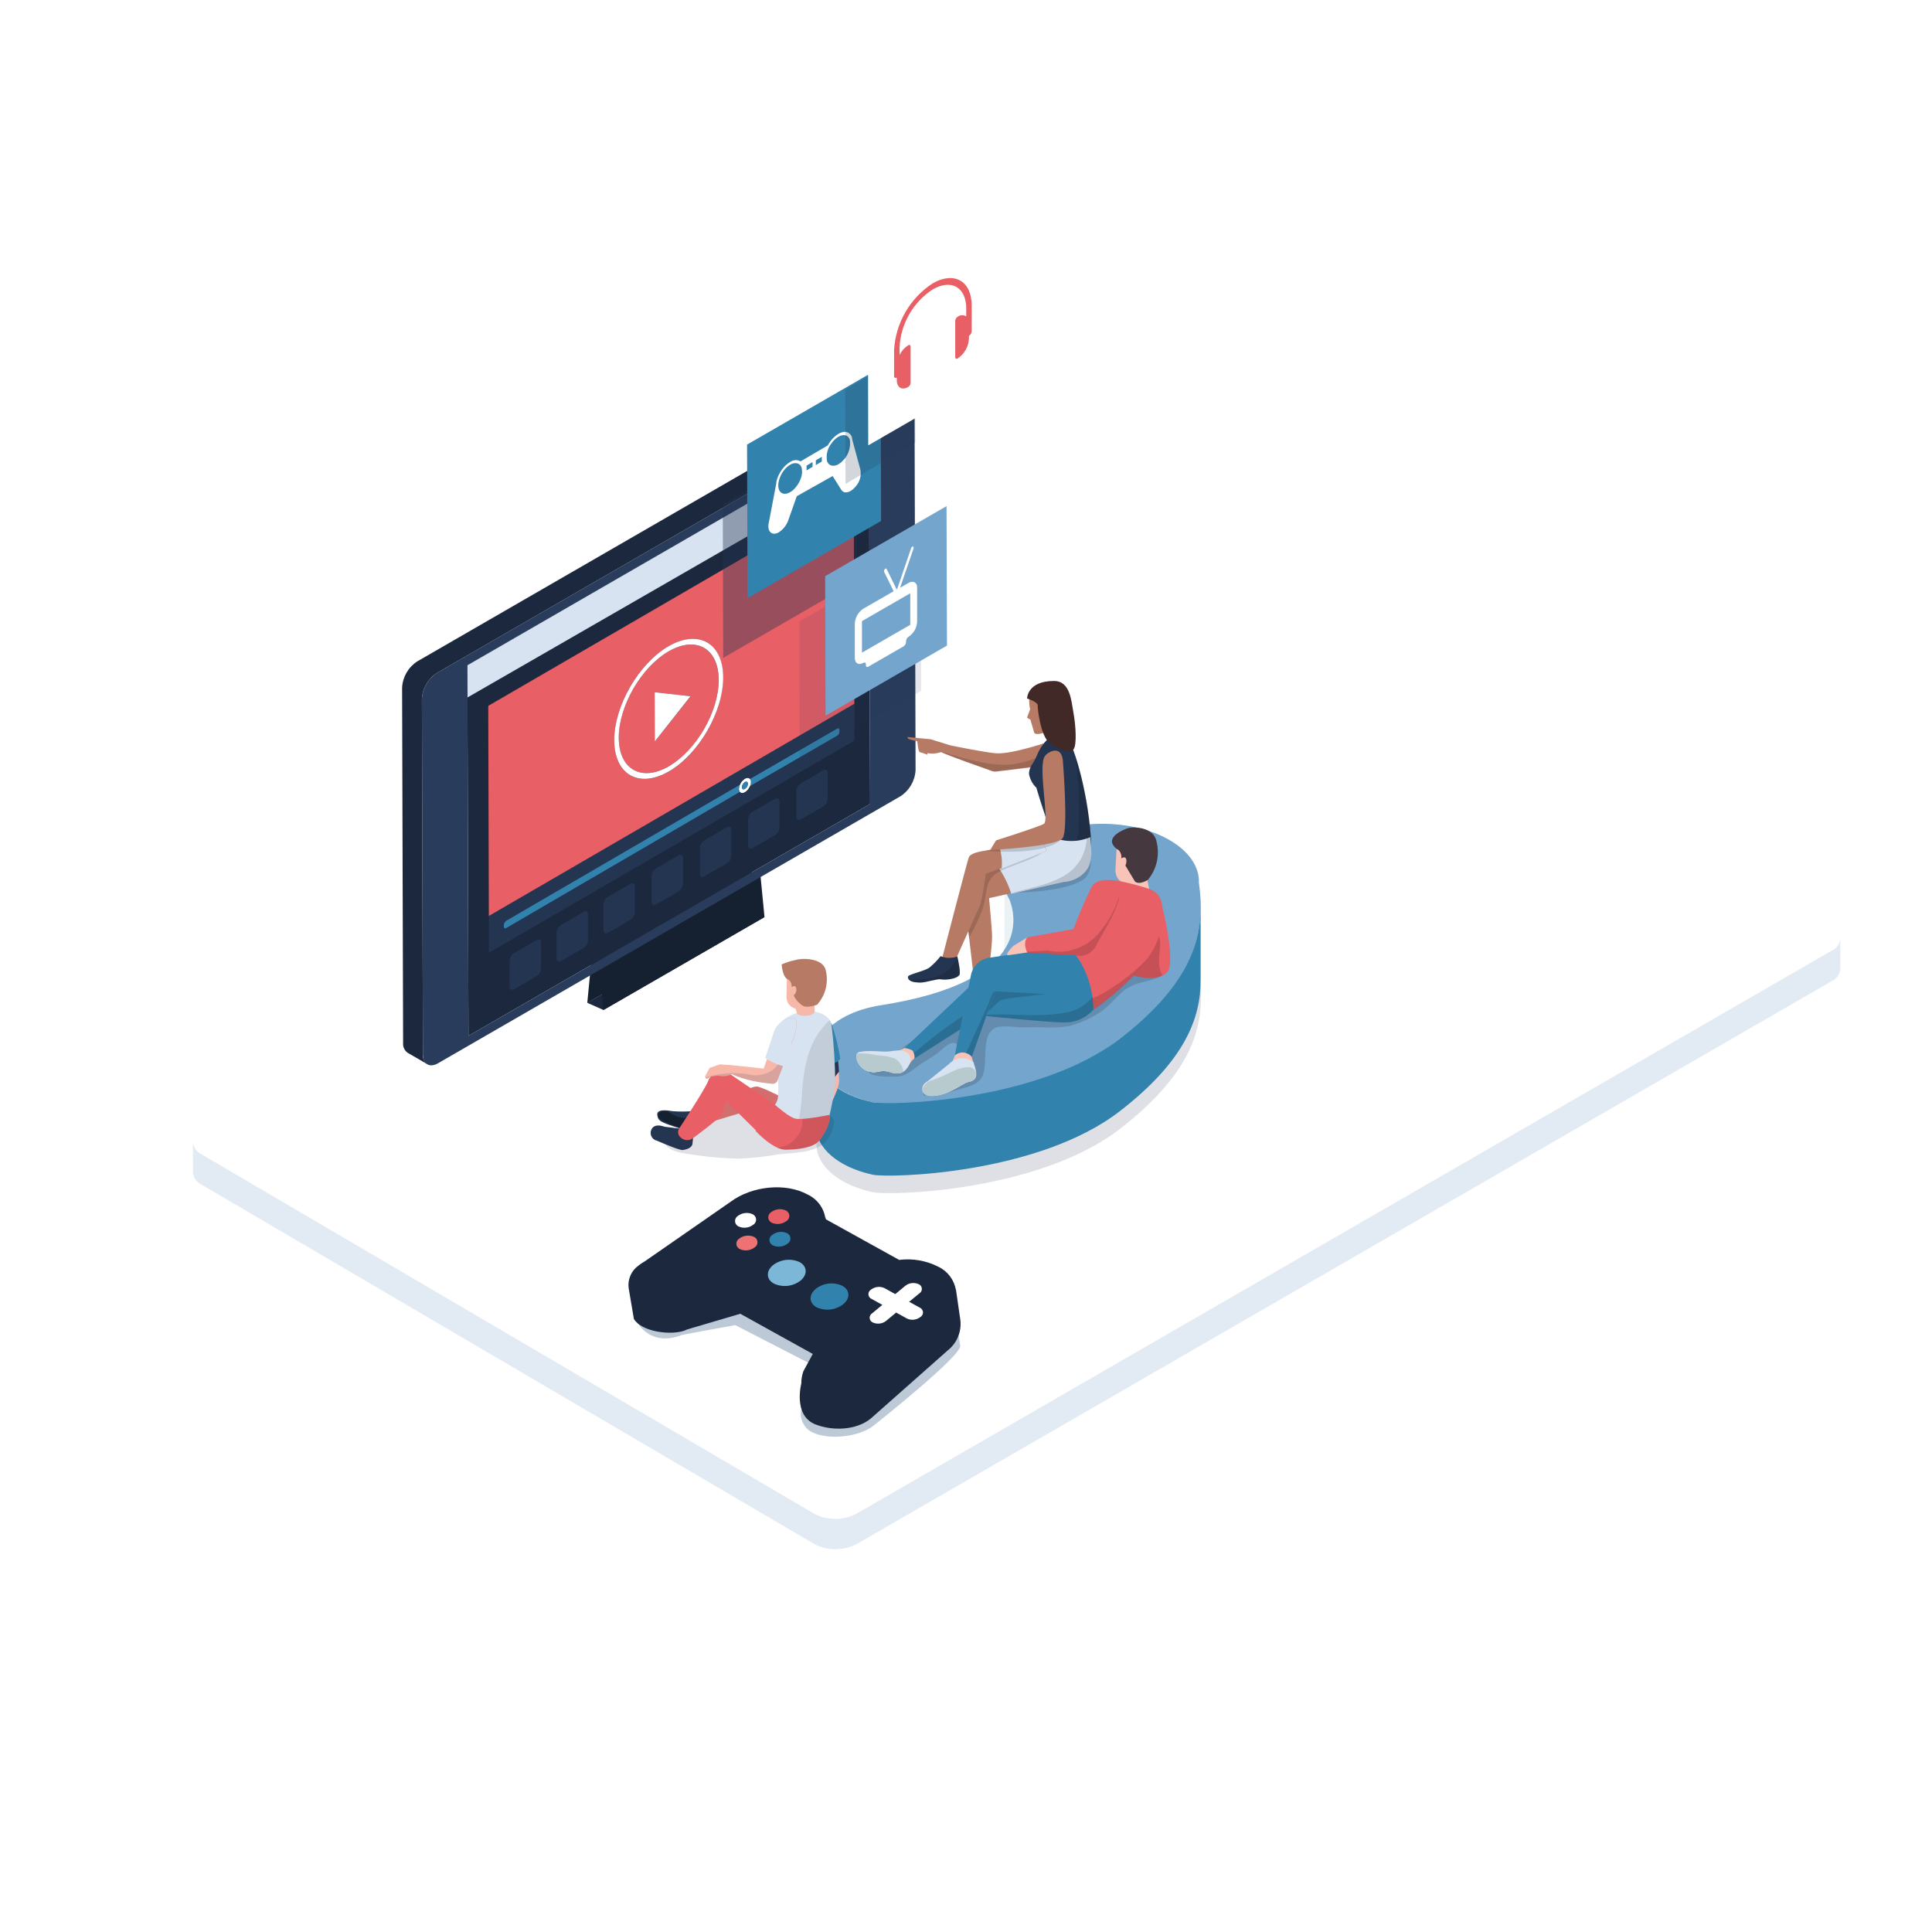 <svg width="400" height="400" xmlns="http://www.w3.org/2000/svg" xmlns:xlink="http://www.w3.org/1999/xlink">
 <g>
  <title>background</title>
  
 </g>
 <style type="text/css">.st0{fill:#AFC0DE;stroke:#000000;stroke-miterlimit:10;}
	.st1{opacity:0.2;}
	.st2{fill:#FFFFFF;}
	
		.st3{fill:none;stroke:#AFC0DE;stroke-width:3;stroke-linecap:round;stroke-linejoin:round;stroke-dasharray:300;stroke-dashoffset:300;}
	.st4{fill:url(#SVGID_1_);}
	.st5{fill:url(#SVGID_2_);}
	.st6{fill:#D5DFEC;}
	.st7{fill:url(#SVGID_3_);}
	.st8{fill:#E2EAF3;}
	.st9{fill:url(#SVGID_4_);}
	.st10{fill:#1B283D;}
	.st11{fill:#152030;}
	.st12{fill:#D8E3F2;}
	.st13{fill:#293C5C;}
	.st14{fill:#243551;}
	.st15{fill:#3182AD;}
	.st16{fill:#E85F66;}
	.st17{opacity:0.4;}
	.st18{opacity:0.5;}
	.st19{opacity:0.4;fill:#243551;enable-background:new    ;}
	.st20{opacity:0.3;}
	.st21{fill:#74A5CC;}
	.st22{opacity:0.3;fill:#234C75;enable-background:new    ;}
	.st23{fill:#EE7274;}
	.st24{fill:#7DB7D7;}
	.st25{opacity:0.15;fill:#243551;enable-background:new    ;}
	.st26{fill:#EAF2F5;}
	.st27{fill:#D36E6E;}
	.st28{fill:#F7B7A9;}
	.st29{opacity:0.1;enable-background:new    ;}
	.st30{fill:#B77B65;}
	.st31{clip-path:url(#SVGID_6_);}
	.st32{opacity:0.15;enable-background:new    ;}
	.st33{fill:#412928;}
	.st34{fill:#F8C4B8;}
	.st35{fill:#45393F;}
	.st36{fill:#B7CACE;}
	.st37{fill:url(#SVGID_7_);}
	.st38{opacity:0.8;}
	.st39{opacity:0.1;fill:#1D1D1B;enable-background:new    ;}
	.st40{opacity:0.2;fill:#1D1D1B;enable-background:new    ;}
	.st41{fill:#81524F;}
	.st42{opacity:0.1;fill:#6C90B1;enable-background:new    ;}
	.st43{fill:#002D42;}
	.st44{fill:#E9EDF4;}
	.st45{fill:url(#SVGID_8_);}
	.st46{opacity:0.7;}
	.st47{fill:url(#SVGID_9_);}
	.st48{fill:#ABC3DF;}
	.st49{fill:#C4D4E6;}
	.st50{fill:#5A9BBD;}
	.st51{fill:#292929;}
	.st52{fill:#3A3A3A;}
	.st53{fill:#E5E5E5;}
	.st54{fill:#EDECEC;}
	.st55{fill:#D0E6EF;}
	.st56{fill:#F0F0F0;}
	.st57{fill:#DF9877;}
	.st58{fill:url(#SVGID_10_);}
	.st59{opacity:0.6;fill:#FFFFFF;enable-background:new    ;}
	.st60{opacity:0.2;fill:#004B70;enable-background:new    ;}
	.st61{fill:#00343D;}
	.st62{opacity:0.05;enable-background:new    ;}
	.st63{fill:#8F664F;}
	.st64{fill:url(#SVGID_11_);}
	.st65{fill:#344D75;}
	.st66{opacity:0.1;fill:#243551;enable-background:new    ;}
	.st67{opacity:0.2;fill:#243551;enable-background:new    ;}
	.st68{fill:#B7D1D8;}
	.st69{fill:#1F2E46;}
	.st70{fill:#131C2A;}
#drone
{
    animation-name: drone;
    animation-duration: 30s;
    animation-iteration-count: infinite;
   animation-timing-function: ease-out;
    transform-origin: center;
    transform-box: fill-box;
}

@keyframes ch14a {
    0%{transform: rotateZ(110deg);}
     70%{transform: rotateZ(110deg);}
     80%{transform: rotateZ(110deg);}
     89%{transform: rotateZ(0deg);}
      90%{transform: rotateZ(0deg);}
    100%{transform: rotateZ(15deg);}
}
#cr1a
{
   
}
@keyframes cr1a {
    0%{transform: rotateZ(0deg);}
    20%{transform: rotateZ(-15deg);}
    30%{transform: rotateZ(5deg);}
    40%{transform: rotateZ(-15deg);}
    50%{transform: rotateZ(0deg);}
    60%{transform: rotateZ(0deg);}
    70%{transform: rotateZ(10deg);}
    80%{transform: rotateZ(-15deg);}
    90%{transform: rotateZ(5deg);}
    100%{transform: rotateZ(0deg);}
}
#cr1b
{
    
}
@keyframes cr1b {
    0%{transform: rotateZ(0deg);}
    20%{transform: rotateZ(5deg);}
    30%{transform: rotateZ(-5deg);}
    40%{transform: rotateZ(5deg);}
    50%{transform: rotateZ(0deg);}
    60%{transform: rotateZ(0deg);}
    70%{transform: rotateZ(-10deg);}
    80%{transform: rotateZ(5deg);}
    90%{transform: rotateZ(-5deg);}
    100%{transform: rotateZ(0deg);}
}
#cr2a
{
  
}
@keyframes cr2a {
    0%{transform: rotateZ(0deg);}
    20%{transform: rotateZ(15deg);}
    30%{transform: rotateZ(-5deg);}
    40%{transform: rotateZ(15deg);}
    50%{transform: rotateZ(0deg);}
    60%{transform: rotateZ(0deg);}
    70%{transform: rotateZ(-10deg);}
    80%{transform: rotateZ(15deg);}
    90%{transform: rotateZ(-5deg);}
    100%{transform: rotateZ(0deg);}
}

#ch14b
{
    animation-name: ch14b;
    animation-duration: 30s;
    animation-iteration-count: infinite;
    animation-timing-function: ease-out;
    transform-origin: left 25px;
    transform-box: fill-box;
}
@keyframes ch14b {
    0%{transform: rotateZ(110deg);}
     70%{transform: rotateZ(110deg);}
     80%{transform: rotateZ(110deg);}
     89%{transform: rotateZ(0deg);}
      90%{transform: rotateZ(0deg);}
    100%{transform: rotateZ(15deg);}
}
#ch2arm
{
    animation-name: ch2arm;
    animation-duration: 2s;
    animation-direction: alternate;
    animation-iteration-count: infinite;
    animation-timing-function: ease-out;
    transform-origin: right ;
    transform-box: fill-box;
}
@keyframes ch2arm {
    0%{transform: rotateZ(-10deg);}
    
    100%{transform: rotateZ(10deg);}
}
#box
{
    animation-name: box;
    animation-duration: 30s;
    animation-iteration-count: infinite;
   animation-timing-function: ease-out;
    transform-origin: center;
    transform-box: fill-box;
}
@keyframes box {
    0%{ transform: scale(0) translate(0px, 0px);}
    55%{ transform: scale(0) translate(0px, 0px);}
    56%{ transform: scale(1) translate(0px, 0px);}
    70%{ transform: translate(0px, 0px);}
    75%{ transform: translate(6px, -50px);}
    78%{ transform: translate(6px, -50px);}
    85%{ transform: translate(-147px, -25px);}
     85%{ transform: translate(-147px, -25px);}
     87%{ transform: translate(-147px, -7px);}
    90%{ transform: translate(-147px, -7px);}
     100%{ transform: translate(-147px, 2px);}
  
}
#drone2
{
   
}
@keyframes dr1 {
    0%   { transform: scale(0); }
    74%   { transform: scale(0); }
    
    75% { transform: scale(01); }
    84% { transform: scale(01); }
    85% { transform: scale(0); }
    100% { transform: scale(0); }
}
#glow {
    animation-name: glow;
    animation-duration:  2s;
    animation-direction: alternate;
    animation-iteration-count: infinite;
    animation-timing-function: ease-in-out;
    
}


@keyframes glow {
    0%   { opacity: 1; }
    50%   { opacity: .5; }
    100%   { opacity: 1; }

}
#a
{
   \
}
@keyframes a {
    0%   { transform: scale(0); }
    1%   { transform: scale(0); }
    
    3% { transform: scale(01); }
}
#b
{
   
}
@keyframes b {
    0%   { transform: scale(0); }
    3%   { transform: scale(0); }
    
    4% { transform: scale(01); }
    
}
#b-2
{
    animation-name: b-2;
    animation-duration: 30s;
    animation-timing-function: linear;
    animation-timing-function: ease-out;
    animation-iteration-count: infinite;
    transform-origin: center;
    transform-box: fill-box;
}
@keyframes b-2 {
    0%   { transform: scale(0); }
    4%   { transform: scale(0); }
    
    5% { transform: scale(01); }
    40%   { transform: scale(1); }
    41%   { transform: scale(0); }
    
    65% { transform: scale(0); }
    66%   { transform: scale(1); }
    
    71%   { transform: scale(1); }
    80%   { transform: scale(1); }
   
    91%   { transform: scale(1); }
    
    100% { transform: scale(1); }
}
#c
{
  
}
@keyframes c {
    0%   { transform: scale(0); }
    5%   { transform: scale(0); }
    
    7% { transform: scale(01); }
    20%   { transform: scale(01)}
   
    22%   { transform: scale(1); }
    
    40% { transform: scale(1); }
    41%   { transform: scale(0); }
    70%   { transform: scale(0); }
    71%   { transform: scale(1); }
   
    
    81%   { transform: scale(1); }
    90%   { transform: scale(1); }
   
}
#d
{
    animation-name: d;
    animation-duration: 30s;
    animation-timing-function: ease-out;
    animation-timing-function: linear;
    animation-iteration-count: infinite;
    transform-origin: center;
    transform-box: fill-box;
}
@keyframes d {
    0%   { transform: scale(0); }
    7%   { transform: scale(0); }
    
    9% { transform: scale(01); }
    40%   { transform: scale(1); }
    41%   { transform: scale(0); }
    74%   { transform: scale(0); }
    75%   { transform: scale(1); }
    80%   { transform: scale(1); }
    
    100% { transform: scale(1); }
}
#e
{
    
}
@keyframes e {
    0%   { transform: scale(0); }
    9%   { transform: scale(0); }
    
    11% { transform: scale(01); }
}
#ch1
{
    animation-name: ch1;
    animation-duration: 30s;
    animation-timing-function: ease-out;
   animation-fill-mode: forwards;
    transform-origin: center;
    transform-box: fill-box;
}
@keyframes ch1 {
    0%   { transform: scale(0); }
    11%   { transform: scale(0); }
    
    12% { transform: scale(01); }
}
#ch2
{
 
}
@keyframes ch2 {
    0%   { transform: scale(0); }
    14%   { transform: scale(0); }
    
    15% { transform: scale(1); }
}
#ch3
{
    
}
@keyframes ch3 {
    0%   { transform: scale(0); }
    16%   { transform: scale(0); }
    
    17% { transform: scale(01); }
}
#f,#h
{
   
}
@keyframes f {
    0%   { transform: scale(0); }
    17%   { transform: scale(0); }
    
    18% { transform: scale(01); }
}
#g
{
    animation-name: g;
    animation-duration: 30s;
    animation-timing-function: ease-out;
    animation-fill-mode: forwards;
    transform-box: fill-box;
}
@keyframes g {
    0%   { transform: scale(0); }
    18%   { transform: scale(0); }
    
    19% { transform: scale(01); }
}
#i
{
    
}
@keyframes i {
    0%   { transform: scale(0); }
    19%   { transform: scale(0); }
    
    20% { transform: scale(01); }
}
#j
{
    
}
@keyframes j {
    0%   { transform: scale(0); }
    20%   { transform: scale(0); }
    
    21% { transform: scale(01); }
}
#j1
{
  
}
@keyframes j1 {
    0%   { transform: scale(0); }
    20%   { transform: scale(0); }
    
    21% { transform: scale(01); }
}
#ch4
{
   
}
@keyframes ch4 {
    0%   { transform: scale(0); }
    20%   { transform: scale(0); }
    
    21% { transform: scale(01); }
}
#k
{
    
}
@keyframes f {
    0%   { transform: scale(0); }
    17%   { transform: scale(0); }
    
    18% { transform: scale(01); }
}
#l
{
   
}
@keyframes g {
    0%   { transform: scale(0); }
    18%   { transform: scale(0); }
    
    19% { transform: scale(01); }
}
#m,#m1
{
    
}
@keyframes i {
    0%   { transform: scale(0); }
    19%   { transform: scale(0); }
    
    20% { transform: scale(01); }
}
#n,#n1
{
    
}
@keyframes j {
    0%   { transform: scale(0); }
    20%   { transform: scale(0); }
    
    21% { transform: scale(01); }
}
#o,#o1
{
    
}
@keyframes j1 {
    0%   { transform: scale(0); }
    20%   { transform: scale(0); }
    
    21% { transform: scale(01); }
}
#p
{
   
}
@keyframes p {
    0%   { transform: scale(0); }
    21%   { transform: scale(0); }
    
    22% { transform: scale(01); }
}
#block1
{
    
}
@keyframes bl1 {
    0%   { transform: scale(0); }
    21%   { transform: scale(0); }
    
    22% { transform: scale(01); }
}
#pp1
{
   
}
@keyframes pp1 {
    0%   { transform: scale(0); }
    23%   { transform: scale(0); }
    
    24% { transform: scale(01); }
}
#pp2,#pp12
{
   
}
@keyframes pp2 {
    0%   { transform: scale(0); }
    24%   { transform: scale(0); }
    
    25% { transform: scale(01); }
}
#ch5
{
   
}
@keyframes ch5 {
    0%   { transform: scale(0); }
    22%   { transform: scale(0); }
    
    23% { transform: scale(01); }
}
#ch6
{
   
}
@keyframes ch6 {
    0%   { transform: scale(0); }
    23%   { transform: scale(0); }
    
    24% { transform: scale(01); }
}
#ch4arm
{
    animation-name: ch4a;
    animation-duration: 2s;
    animation-iteration-count: infinite;
    animation-direction: alternate;
    transform-origin: top;
    transform-box: fill-box;
}
@keyframes ch4a {
    0%{transform: rotateZ(0deg);}
    30%{transform: rotateZ(0deg);}
    50%{transform: rotateZ(-25deg);}

    100%{transform: rotateZ(-25deg);}

}
#ch5arm
{
    animation-name: ch5a;
    animation-duration: 1.5s;
    animation-iteration-count: infinite;
    animation-direction: alternate;
    transform-origin: top;
    transform-box: fill-box;
}
@keyframes ch5a {
    0%{transform: rotateZ(0deg);}
    40%{transform: rotateZ(0deg);}
    100%{transform: rotateZ(8deg);}

}
#ch6arm
{
    animation-name: ch6a;
    animation-duration: 1.5s;
    animation-iteration-count: infinite;
    animation-direction: alternate;
    transform-origin: right top;
    transform-box: fill-box;
}
@keyframes ch6a {
    0%{transform: rotateZ(0deg);}
    40%{transform: rotateZ(0deg);}
    100%{transform: rotateZ(-25deg);}

}
#ch10arm
{
    animation-name: ch10a;
    animation-duration: 8s;
    animation-timing-function: linear;
    animation-iteration-count: infinite;
    animation-direction: alternate;
    transform-origin: 90% 15%;
    transform-box: fill-box;
}
@keyframes ch10a {
    0%{transform: rotateZ(0deg);}
    24%{transform: rotateZ(0deg);}
40%{transform: rotateZ(85deg);}
60%{transform: rotateZ(85deg);}
70%{transform: rotateZ(0deg);}
85%{transform: rotateZ(0deg);}
    

}
#ch11arm
{
    animation-name: ch11a;
    animation-duration: 8s;
    animation-timing-function: linear;
    animation-iteration-count: infinite;
    animation-direction: alternate;
    transform-origin: 90% 15%;
    transform-box: fill-box;
}
@keyframes ch11a {
    0%{transform: rotateZ(45deg);}
    24%{transform: rotateZ(45deg);}
40%{transform: rotateZ(0deg);}
60%{transform: rotateZ(0deg);}
70%{transform: rotateZ(45deg);}
100%{transform: rotateZ(45deg);}

}
#ch78arm
{
    animation-name: ch78a;
    animation-duration: 8s;
    animation-timing-function: linear;
    animation-iteration-count: infinite;
    animation-direction: alternate;
    transform-origin: left;
    transform-box: fill-box;
}
@keyframes ch78a {
    0%{transform: rotateZ(25deg);}
    24%{transform: rotateZ(25deg);}
40%{transform: rotateZ(0deg);}
60%{transform: rotateZ(0deg);}
70%{transform: rotateZ(25deg);}
100%{transform: rotateZ(25deg);}

}
#ch111arm
{
    animation-name: ch111a;
    animation-duration: 8s;
    animation-timing-function: linear;
    animation-iteration-count: infinite;
    animation-direction: alternate;
    transform-origin: left;
    transform-box: fill-box;
}
@keyframes ch111a {
    0%{transform: rotateZ(0deg);}
    24%{transform: rotateZ(0deg);}
40%{transform: rotateZ(35deg);}
60%{transform: rotateZ(35deg);}
70%{transform: rotateZ(0deg);}
100%{transform: rotateZ(0deg);}

}
#ch9arm
{
    animation-name: ch9a;
    animation-duration: 8s;
    animation-timing-function: linear;
    animation-iteration-count: infinite;
    animation-direction: alternate;
    transform-origin: right;
    transform-box: fill-box;
}
@keyframes ch9a {
    0%{transform: rotateZ(0deg);}
    24%{transform: rotateZ(0deg);}
40%{transform: rotateZ(-55deg);}
60%{transform: rotateZ(-55deg);}
70%{transform: rotateZ(0deg);}
100%{transform: rotateZ(0deg);}

}
#pparm
{
    animation-name: ppa;
    animation-duration: 8s;
    animation-timing-function: linear;
    animation-iteration-count: infinite;
    animation-direction: alternate;
    transform-origin: left;
    transform-box: fill-box;
}
@keyframes ppa {
    0%{transform: rotateZ(35deg);}
    24%{transform: rotateZ(35deg);}
40%{transform: rotateZ(0deg);}
60%{transform: rotateZ(0deg);}
70%{transform: rotateZ(35deg);}
100%{transform: rotateZ(35deg);}

}
#ch13arm
{
    animation-name: ch13a;
    animation-duration: 8s;
    animation-timing-function: linear;
    animation-iteration-count: infinite;
    animation-direction: alternate;
    transform-origin: top;
    transform-box: fill-box;
}
@keyframes ch13a {
    0%{transform: rotateZ(-55deg);}
    24%{transform: rotateZ(-55deg);}
40%{transform: rotateZ(0deg);}
60%{transform: rotateZ(0deg);}
70%{transform: rotateZ(-55deg);}
100%{transform: rotateZ(-55deg);}

}
#kkkarm
{
    animation-name: kkka;
    animation-duration: 8s;
    animation-timing-function: linear;
    animation-iteration-count: infinite;
    animation-direction: alternate;
    transform-origin: 90% 10%;
    transform-box: fill-box;
}
@keyframes kkka {
    0%{transform: rotateZ(-25deg);}
    24%{transform: rotateZ(-25deg);}
40%{transform: rotateZ(0deg);}
60%{transform: rotateZ(0deg);}
70%{transform: rotateZ(-25deg);}
100%{transform: rotateZ(-25deg);}

}
#sig1
{
    animation-name: sig1;
    animation-duration: 30s;
    animation-fill-mode: forwards;
    transform-origin: center;
    transform-box: fill-box;
}
@keyframes sig1 {
    0%   { transform: scale(0); }
    30%   { transform: scale(0); }
    
    31% { transform: scale(01); }
}
#sig2
{
    animation-name: sig2;
    animation-duration: 30s;
   animation-fill-mode: forwards;
    transform-origin: center;
    transform-box: fill-box;
}
@keyframes sig2 {
    0%   { transform: scale(0); }
    50%   { transform: scale(0); }
    
    51% { transform: scale(01); }
}
#sig3
{
    animation-name: sig3;
    animation-duration: 30s;
    animation-fill-mode: forwards;
    transform-origin: center;
    transform-box: fill-box;
}
@keyframes sig3 {
    0%   { transform: scale(0); }
    70%   { transform: scale(0); }
    
    71% { transform: scale(01); }
}
#sg1,#sg4,#sg7,#dt41,#wi,#wi4,#wi7,#wi10,#wi13 {
    animation: dt1 1s infinite linear;
}
@keyframes dt1 {
    0% {
        opacity: 0;
    }
    100% {
        opacity: 1;
    }
}
#sg2,#sg5,#sg8,#dt42,#wi2,#wi5,#wi8,#wi11,#wi14 {
    animation: dt2 1s infinite linear;
}
@keyframes dt2 {
    0% {
        opacity: 0;
    }
    25% {
        opacity: 0;
    }
    100% {
        opacity: 1;
    }
}
#sg3,#sg6,#sg9,#dt43,#wi3,#wi6,#wi9,#wi12,#wi15 {
    animation: dt3 1s infinite linear;
}

@keyframes dt3 {
    0% {
        opacity: 0;
    }
    50% {
        opacity: 0;
    }
    100% {
        opacity: 1;
    }
}
#q
{
   
}
@keyframes q {
    0%   { transform: scale(0); }
    24%   { transform: scale(0); }
    
    25% { transform: scale(01); }
}
#r
{
   
}
@keyframes r {
    0%   { transform: scale(0); }
    25%   { transform: scale(0); }
    
    26% { transform: scale(01); }
}
#s
{
   
}
@keyframes s {
    0%   { transform: scale(0); }
    25%   { transform: scale(0); }
    
    26% { transform: scale(01); }
}
#t
{
   
}
@keyframes t {
    0%   { transform: scale(0); }
    26%   { transform: scale(0); }
    
    27% { transform: scale(01); }
}
#u
{
  
}
@keyframes u {
    0%   { transform: scale(0); }
    26%   { transform: scale(0); }
    
    27% { transform: scale(01); }
}
#block2
{
  
}
@keyframes bl2 {
    0%   { transform: scale(0); }
    26%   { transform: scale(0); }
    
    27% { transform: scale(01); }
}
#v
{
   
}
@keyframes v {
    0%   { transform: scale(0); }
    27%   { transform: scale(0); }
    28% { transform: scale(01); }
    30%   { transform: scale(1); }
    33%   { transform: scale(0); }
    
    35% { transform: scale(0); }
    36%   { transform: scale(1); }
     
    70%   { transform: scale(1); }
    71%   { transform: scale(0); }
    80%   { transform: scale(0); }
    81%   { transform: scale(1); }
    
    100% { transform: scale(1); }
}
#w
{
   
}
@keyframes w {
    0%   { transform: scale(0); }
    28%   { transform: scale(0); }
    
    29% { transform: scale(01); }
}

#x
{
   
}
@keyframes x {
    0%   { transform: scale(0); }
    29%   { transform: scale(0); }
    
    30% { transform: scale(01); }
}
#pt1{
    
    animation-name: ln1;
    animation-duration: 30s;
    animation-iteration-count: infinite;
    stroke-dasharray: 300;
        stroke-dashoffset: 300;
}
@keyframes ln1 {
    0%   { stroke-dashoffset: 0 }
    25% { stroke-dashoffset: 0; }
    30% { stroke-dashoffset: 300; }
    100% { stroke-dashoffset: 300; }
    
}
#pt2{
    
    animation-name: ln2;
    animation-duration: 30s;
    animation-iteration-count: infinite;
    stroke-dasharray: 500;
        stroke-dashoffset: 500;
}
@keyframes ln2 {
    0%   { stroke-dashoffset: 0 }
    30% { stroke-dashoffset: 0; }
    40% { stroke-dashoffset: 500; }
    100% { stroke-dashoffset: 500; }
    
}
#pt3{
    
    animation-name: ln3;
    animation-duration: 30s;
    animation-iteration-count: infinite;
    stroke-dasharray: 500;
        stroke-dashoffset: 500;
}
@keyframes ln3 {
    0%   { stroke-dashoffset: 0 }
    40% { stroke-dashoffset: 0; }
    55% { stroke-dashoffset: 500; }
    100% { stroke-dashoffset: 500; }
    
}
#pt4{
    
    animation-name: ln4;
    animation-duration: 30s;
    animation-iteration-count: infinite;
    stroke-dasharray: 500;
        stroke-dashoffset: 500;
}
@keyframes ln4 {
    0%   { stroke-dashoffset: 0 }
    55% { stroke-dashoffset: 0; }
    70% { stroke-dashoffset: 500; }
    100% { stroke-dashoffset: 500; }
    
}
#pt5{
    
    animation-name: ln5;
    animation-duration: 30s;
    animation-iteration-count: infinite;
    stroke-dasharray: 500;
        stroke-dashoffset: 500;
}
@keyframes ln5 {
    0%   { stroke-dashoffset: 0 }
    70% { stroke-dashoffset: 0; }
    95% { stroke-dashoffset: -500; }
    100% { stroke-dashoffset: -500; }
    
}
#y
{
   
}
@keyframes y {
    0%   { transform: scale(0); }
    30%   { transform: scale(0); }
    
    31% { transform: scale(01); }
}
#z
{
   
}
@keyframes z {
    0%   { transform: scale(0); }
    31%   { transform: scale(0); }
    
    32% { transform: scale(01); }
}
#z1
{
   
}
@keyframes z1 {
    0%   { transform: scale(0); }
    32%   { transform: scale(0); }
    
    33% { transform: scale(01); }
}
#ch7
{
   
}
@keyframes ch7 {
    0%   { transform: scale(0); }
    33%   { transform: scale(0); }
    
    34% { transform: scale(01); }
}
#ch78
{
   
}
@keyframes ch78 {
    0%   { transform: scale(0); }
    34%   { transform: scale(0); }
    
    35% { transform: scale(01); }
}

#aa
{
  
}
@keyframes aa {
    0%   { transform: scale(0); }
    19%   { transform: scale(0); }
    
    20% { transform: scale(01); }
}
#aa2
{
    animation-name: aa1;
    animation-duration: 30s;
   
   
}
@keyframes aa1 {
    0%   { transform: scale(0); }
    22%   { transform: scale(0); }
    
    23% { transform: scale(01); }
}

#ch9
{
   
}
@keyframes ch9 {
    0%   { transform: scale(0); }
    20%   { transform: scale(0); }
    
    21% { transform: scale(01); }
}
#bb
{
    
}
@keyframes bb {
    0%   { transform: scale(0); }
    20%   { transform: scale(0); }
    
    21% { transform: scale(01); }
}
#cc
{
   
}
@keyframes cc {
    0%   { transform: scale(0); }
    20%   { transform: scale(0); }
    
    21% { transform: scale(01); }
}
#dd
{
    
}
@keyframes dd {
    0%   { transform: scale(0); }
    21%   { transform: scale(0); }
    
    22% { transform: scale(01); }
}
#ee
{
   
}
@keyframes ee {
    0%   { transform: scale(0); }
    22%   { transform: scale(0); }
    
    23% { transform: scale(01); }
}
#ch10
{
    
}
@keyframes ch10 {
    0%   { transform: scale(0); }
    22%   { transform: scale(0); }
    
    23% { transform: scale(01); }
}
#ch11
{
   
}
@keyframes ch11 {
    0%   { transform: scale(0); }
    25%   { transform: scale(0); }
    
    26% { transform: scale(01); }
}
#ch12
{
    
}
@keyframes ch12 {
    0%   { transform: scale(0); }
    30%   { transform: scale(0); }
    
    31% { transform: scale(01); }
}
#ch111
{
    
}
@keyframes ch111 {
    0%   { transform: scale(0); }
    31%   { transform: scale(0); }
    
    32% { transform: scale(01); }
}
#ch13
{
    
}
@keyframes ch13 {
    0%   { transform: scale(0); }
    33%   { transform: scale(0); }
    
    34% { transform: scale(01); }
}
#ch14
{
   
}
@keyframes ch14 {
    0%   { transform: scale(0); }
    33%   { transform: scale(0); }
    
    33.2% { transform: scale(01); }
}

#ff
{
   
}
@keyframes ff {
    0%   { transform: scale(0); }
    23%   { transform: scale(0); }
    
    24% { transform: scale(01); }
}
#gg
{
    
}
@keyframes gg{
    0%   { transform: scale(0); }
    24%   { transform: scale(0); }
    
    25% { transform: scale(01); }
}
#hh
{
   
}
@keyframes hh {
    0%   { transform: scale(0); }
    25%   { transform: scale(0); }
    
    26% { transform: scale(01); }
}
#ii
{
    
}
@keyframes ii {
    0%   { transform: scale(0); }
    22%   { transform: scale(0); }
    
    23% { transform: scale(01); }
}
#jj
{
  
}
@keyframes jj {
    0%   { transform: scale(0); }
    26%   { transform: scale(0); }
    
    27% { transform: scale(01); }
}
#wifi4
{
   
}
@keyframes wi4 {
    0%   { transform: scale(0); }
    26%   { transform: scale(0); }
    
    27% { transform: scale(01); }
}
#wifi5
{
   
}
@keyframes wi5 {
    0%   { transform: scale(0); }
    60%   { transform: scale(0); }
    
    61% { transform: scale(01); }
}
#jj1
{
    
}
@keyframes jj1 {
    0%   { transform: scale(0); }
    26%   { transform: scale(0); }
    
    27% { transform: scale(01); }
}
#kk
{
   
}
@keyframes kk {
    0%   { transform: scale(0); }
    26%   { transform: scale(0); }
    
    27% { transform: scale(01); }
}
#ll
{
   
}
@keyframes ll {
    0%   { transform: scale(0); }
    27%   { transform: scale(0); }
    
    28% { transform: scale(01); }
}
#mm
{
   
}
@keyframes mm {
    0%   { transform: scale(0); }
    28%   { transform: scale(0); }
    
    29% { transform: scale(01); }
}

#nn
{
   
}
@keyframes nn {
    0%   { transform: scale(0); }
    29%   { transform: scale(0); }
    
    30% { transform: scale(01); }
}
#oo
{
   
}
@keyframes oo {
    0%   { transform: scale(0); }
    30%   { transform: scale(0); }
    
    31% { transform: scale(01); }
}
#oo1
{
   
}
@keyframes oo1 {
    0%   { transform: scale(0); }
    31%   { transform: scale(0); }
    
    32% { transform: scale(01); }
}
#oo2
{
    
}
@keyframes oo2 {
    0%   { transform: scale(0); }
    32%   { transform: scale(0); }
    
    33% { transform: scale(01); }
}
#pp
{
   
}
@keyframes pp {
    0%   { transform: scale(0); }
    31%   { transform: scale(0); }
    
    32% { transform: scale(01); }
}
#qq
{
}
@keyframes qq {
    0%   { transform: scale(0); }
    32%   { transform: scale(0); }
    
    33% { transform: scale(01); }
}
#rr
{
  
@keyframes rr {
    0%   { transform: scale(0); }
    33%   { transform: scale(0); }
    
    34% { transform: scale(01); }
}
#ss
{
   
}
@keyframes ss {
    0%   { transform: scale(0); }
    34%   { transform: scale(0); }
    
    35% { transform: scale(01); }
}
#tt
{
   
}
@keyframes tt {
    0%   { transform: scale(0); }
    35%   { transform: scale(0); }
    
    36% { transform: scale(01); }
}
#uu,#uu1
{
   
}
@keyframes uu {
    0%   { transform: scale(0); }
    36%   { transform: scale(0); }
    
    37% { transform: scale(01); }
}
#vv
{
   
}
@keyframes vv{
    0%   { transform: scale(0); }
    37%   { transform: scale(0); }
    
    38% { transform: scale(01); }
}
#ww
{
    
}
@keyframes ww {
    0%   { transform: scale(0); }
    38%   { transform: scale(0); }
    
    39% { transform: scale(01); }
}
#xx
{
   
}
@keyframes xx {
    0%   { transform: scale(0); }
    39%   { transform: scale(0); }
    
    40% { transform: scale(01); }
}
#yy
{
    animation-name:yy;
    
}
@keyframes yy {
    0%   { transform: scale(0); }
    40%   { transform: scale(0); }
    
    41% { transform: scale(01); }
}
#zz
{
   
}
@keyframes zz {
    0%   { transform: scale(0); }
    41%   { transform: scale(0); }
    
    42% { transform: scale(01); }
}
#aaa
{
   
}
@keyframes aaa {
    0%   { transform: scale(0); }
    42%   { transform: scale(0); }
    
    43% { transform: scale(01); }
}
#text1
{
    
}
@keyframes txt {
    0%   { transform: scale(0); }
    42%   { transform: scale(0); }
    
    43% { transform: scale(01); }
}
#bbb
{
  
}
@keyframes bbb {
    0%   { transform: scale(0); }
    43%   { transform: scale(0); }
    
    44% { transform: scale(01); }
}
#lines
{
  
}
@keyframes ln {
    0%   { transform: scale(0); }
    5%   { transform: scale(0); }
    
    6% { transform: scale(01); }
}
#ccc
{
   
}
@keyframes ccc {
    0%   { transform: scale(0); }
    44%   { transform: scale(0); }
    
    44.5% { transform: scale(01); }
}
#ddd
{
   
}
@keyframes ddd {
    0%   { transform: scale(0); }
    44%   { transform: scale(0); }
    
    45% { transform: scale(01); }
}
#ddd1,#ddd2
{
    animation-name:ddd;
    
}
@keyframes ddd {
    0%   { transform: scale(0); }
    45%   { transform: scale(0); }
    
    45.5% { transform: scale(01); }
}
#h1
{
}
@keyframes h1 {
    0%   { transform: scale(0); }
    46%   { transform: scale(0); }
    
    47% { transform: scale(01); }
}
#h2
{
    
}
@keyframes h2 {
    0%   { transform: scale(0); }
    46.5%   { transform: scale(0); }
    
    47.5% { transform: scale(01); }
}
#h3
{
  
}
@keyframes h3 {
    0%   { transform: scale(0); }
    47%   { transform: scale(0); }
    
    48% { transform: scale(01); }
}
#h4
{
   
}
@keyframes h4 {
    0%   { transform: scale(0); }
    48%   { transform: scale(0); }
    
    49% { transform: scale(01); }
}
#h5
{
   
}
@keyframes h5 {
    0%   { transform: scale(0); }
    48.5%   { transform: scale(0); }
    
    49.5% { transform: scale(01); }
}
#h6
{
  
}
@keyframes h6 {
    0%   { transform: scale(0); }
    49.5%   { transform: scale(0); }
    
    50.5% { transform: scale(01); }
}
#h7
{
  
}
@keyframes h7 {
    0%   { transform: scale(0); }
    51.5%   { transform: scale(0); }
    
    52.5% { transform: scale(01); }
}
#h8
{
   
}
@keyframes h8 {
    0%   { transform: scale(0); }
    52.5%   { transform: scale(0); }
    
    53.5% { transform: scale(01); }
}
#crane1
{
   
}
@keyframes crn1 {
    0%   { transform: scale(0); }
    47.5%   { transform: scale(0); }
    
    48.5% { transform: scale(01); }
}
#crane2
{
    animation-name:crn2;
    
}
@keyframes crn2 {
    0%   { transform: scale(0); }
    49.5%   { transform: scale(0); }
    
    50.5% { transform: scale(01); }
}
#eee
{
    
}
@keyframes eee {
    0%   { transform: scale(0); }
    45%   { transform: scale(0); }
    
    46% { transform: scale(01); }
}
#fff
{
    
}
@keyframes fff {
    0%   { transform: scale(0); }
    46%   { transform: scale(0); }
    
    47% { transform: scale(01); }
}
#ggg
{
    
}
@keyframes ggg {
    0%   { transform: scale(0); }
    47%   { transform: scale(0); }
    
    48% { transform: scale(01); }
}

#hhh
{
    
}
@keyframes hhh {
    0%   { transform: scale(0); }
    49%   { transform: scale(0); }
    
    50% { transform: scale(01); }
}
#iii
{
   
}
@keyframes iii {
    0%   { transform: scale(0); }
    51%   { transform: scale(0); }
    
    52% { transform: scale(01); }
}

#jjj
{
    
}
@keyframes jjj {
    0%   { transform: scale(0); }
    52%   { transform: scale(0); }
    
    53% { transform: scale(01); }
}
#kkk
{
   
}
@keyframes kkk {
    0%   { transform: scale(0); }
    53%   { transform: scale(0); }
    
    54% { transform: scale(01); }
}
#lll
{
 
}
@keyframes lll {
    0%   { transform: scale(0); }
    54%   { transform: scale(0); }
    
    55% { transform: scale(01); }
}

#mmm
{
    
}
@keyframes mmm {
    0%   { transform: scale(0); }
    56% { transform: scale(0); }
    
    57% { transform: scale(01); }
}

#nnn
{
   
}
@keyframes nnn {
    0%   { transform: scale(0); }
    58%   { transform: scale(0); }
    
    59% { transform: scale(01); }
}
#ooo
{
    animation-name:ooo;
    animation-duration: 30s;
    animation-timing-function: ease-out;
    animation-iteration-count: infinite;
    transform-origin: bottom;
    transform-box: fill-box;
}
@keyframes ooo {
    0%   { transform: scale(0); }
    45%   { transform: scale(0); }
    
    46% { transform: scale(01); }
}

#ppp
{
    animation-name:ppp;
    animation-duration: 30s;
    animation-timing-function: ease-out;
    animation-iteration-count: infinite;
    transform-origin: bottom;
    transform-box: fill-box;
}
@keyframes ppp {
    0%   { transform: scale(0); }
    60%   { transform: scale(0); }
    
    61% { transform: scale(01); }
}

#qqq
{
    animation-name:qqq;
    animation-duration: 30s;
    animation-timing-function: ease-out;
    animation-iteration-count: infinite;
    transform-origin: bottom;
    transform-box: fill-box;
}
@keyframes qqq {
    0%   { transform: scale(0); }
    61%   { transform: scale(0); }
    
    62% { transform: scale(01); }
}

#rrr
{
    animation-name:rrr;
    animation-duration: 30s;
    animation-timing-function: ease-out;
    animation-iteration-count: infinite;
    transform-origin: bottom;
    transform-box: fill-box;
}
@keyframes rrr {
    0%   { transform: scale(0); }
    62%   { transform: scale(0); }
    
    63% { transform: scale(01); }
}
#sss
{
    animation-name:sss;
    animation-duration: 30s;
    animation-timing-function: ease-out;
    animation-iteration-count: infinite;
    transform-origin: bottom;
    transform-box: fill-box;
}
@keyframes sss {
    0%   { transform: scale(0); }
    63%   { transform: scale(0); }
    
    64% { transform: scale(01); }
}

#ttt
{
    animation-name:ttt;
    animation-duration: 30s;
    animation-timing-function: ease-out;
    animation-iteration-count: infinite;
    transform-origin: bottom;
    transform-box: fill-box;
}
@keyframes ttt {
    0%   { transform: scale(0); }
    64%   { transform: scale(0); }
    
    65% { transform: scale(01); }
}











/*
#box
{
    animation-name: box;
    animation-duration: 30s;
    animation-iteration-count: infinite;
   animation-timing-function: ease-out;
    transform-origin: center;
    transform-box: fill-box;
}
@keyframes box {
  0%{ transform: translate(0px, 0px);}
  20%{ transform: translate(0px, 0px);}
  30%{ transform: translate(9px, -70px);}
  40%{ transform: translate(-193px, -29px);}
   40%{ transform: translate(-193px, -29px);}
   50%{ transform: translate(-193px, -13px);}
  100%{ transform: translate(-193px, -13px);}
  
}*/
#arm1
{
    animation-name: h;
    animation-duration: 2s;
    animation-timing-function: ease-out;
    animation-iteration-count: infinite;
   animation-direction: alternate;
    transform-origin:  right center ;
    transform-box: fill-box;
}
@keyframes h {
    0%{transform: rotateZ(0deg);}
    
    100%{transform: rotateZ(30deg);}
}</style>
 <g>
  <title>Layer 1</title>
  <g id="svg_2280">
   <g id="pt1">
    <line id="svg_1859" y2="134.05" x2="101.21" y1="99.1" x1="101.09" class="st3"/>
   </g>
   <g class="st1" id="h4">
    <path id="svg_1860" d="m149.91,219.08l-41.02,-23.87c-1.55,-0.8 -3.39,-0.8 -4.94,0l-41.39,23.87c-0.79,0.27 -1.21,1.12 -0.94,1.91c0.15,0.44 0.5,0.79 0.94,0.94l41.08,23.87c1.55,0.8 3.39,0.8 4.94,0l41.35,-23.87c0.79,-0.27 1.2,-1.14 0.93,-1.92c-0.16,-0.43 -0.51,-0.78 -0.95,-0.93z" class="st2"/>
   </g>
   <g class="st1" id="h5">
    <path id="svg_1861" d="m118.01,233.07l-51.46,-29.9c-1.94,-1 -4.24,-1 -6.18,0l-51.77,29.9c-1.71,0.99 -1.72,2.58 0,3.57l51.44,29.92c1.94,1 4.24,1 6.18,0l51.8,-29.9c1.69,-1.01 1.69,-2.61 -0.01,-3.59z" class="st2"/>
   </g>
   <g id="a">
    <g id="svg_1866">
     <path id="svg_1867" d="m379.21,191.86l-126.92,-74.43c-2.72,-1.39 -5.94,-1.39 -8.65,0l-201.87,116.56c-2.4,1.38 -2.41,3.62 0,4.94l126.91,74.43c2.72,1.39 5.94,1.39 8.65,0l201.9,-116.57c2.34,-1.31 2.35,-3.54 -0.02,-4.93z" class="st2"/>
     <path id="svg_1868" d="m379.17,196.86l-201.9,116.57c-2.72,1.39 -5.94,1.39 -8.65,0l-126.88,-74.43c-0.99,-0.45 -1.67,-1.39 -1.78,-2.47l0,6.27c0.11,1.08 0.79,2.02 1.78,2.47l126.92,74.44c2.72,1.38 5.93,1.38 8.65,0l201.91,-116.57c1,-0.44 1.68,-1.39 1.79,-2.47l0,-6.28c-0.12,1.09 -0.82,2.04 -1.84,2.47z" class="st8"/>
    </g>
   </g>
   <g id="b">
    <polygon id="svg_1869" points="82.84,229.62 85.95,231.41 193.46,169.81 190.36,168.02 " class="st9"/>
    <g id="svg_1870">
     <polygon id="svg_1871" points="121.59,207.62 124.94,209.11 158.19,189.93 155.05,188.39 " class="st10"/>
     <polygon id="svg_1872" points="121.59,207.64 154.93,188.4 155.82,179.01 122.49,198.35 " class="st11"/>
     <polygon id="svg_1873" points="124.05,199.82 124.94,209.11 158.28,189.87 157.37,180.48 " class="st11"/>
    </g>
    <g id="svg_1874">
     <g id="svg_1875">
      <polygon id="svg_1876" points="96.76,137.72 96.99,214.46 180.15,166.45 179.92,89.7 " class="st10"/>
      <polygon id="svg_1877" points="96.76,137.72 96.76,144.42 180.15,96.42 179.92,89.7 " class="st12"/>
      <path id="svg_1878" d="m186.2,84.05l-95.72,55.27c-1.85,1.2 -3.01,3.21 -3.13,5.41l0.21,73.6c0,2 1.41,2.81 3.14,1.8l95.73,-55.27c1.85,-1.2 3.01,-3.21 3.13,-5.41l-0.21,-73.58c0,-2.01 -1.42,-2.82 -3.15,-1.82zm-89.21,130.41l-0.21,-76.74l83.15,-48.01l0.22,76.74l-83.16,48.01z" class="st13"/>
      <path id="svg_1879" d="m182.11,81.67l-95.73,55.27c-1.85,1.2 -3.01,3.21 -3.13,5.41l0.21,73.58c-0.07,0.79 0.28,1.55 0.91,2.02l4.1,2.37c-0.65,-0.45 -1,-1.23 -0.91,-2.02l-0.21,-73.57c0.11,-2.2 1.28,-4.22 3.13,-5.41l95.72,-55.27c0.65,-0.47 1.51,-0.56 2.24,-0.22l-4.14,-2.37c-0.72,-0.32 -1.55,-0.24 -2.19,0.21z" class="st10"/>
     </g>
     <g id="svg_1880">
      <g id="svg_1881">
       <g id="svg_1882">
        <path id="svg_1883" d="m170.43,159.49l-4.67,2.71c-0.53,0.35 -0.87,0.93 -0.9,1.57l0,5.38c0,0.58 0.42,0.82 0.91,0.53l4.69,-2.71c0.54,-0.35 0.87,-0.93 0.91,-1.57l0,-5.39c-0.03,-0.58 -0.43,-0.81 -0.94,-0.52z" class="st14"/>
        <path id="svg_1884" d="m160.48,165.37l-4.69,2.71c-0.54,0.34 -0.88,0.93 -0.91,1.57l0,5.43c0,0.57 0.42,0.8 0.91,0.52l4.69,-2.71c0.54,-0.35 0.87,-0.93 0.91,-1.57l0,-5.39c-0.01,-0.61 -0.42,-0.84 -0.91,-0.56z" class="st14"/>
        <path id="svg_1885" d="m150.51,171.26l-4.69,2.71c-0.54,0.35 -0.87,0.93 -0.91,1.57l0,5.39c0,0.57 0.41,0.8 0.9,0.52l4.69,-2.71c0.54,-0.34 0.88,-0.93 0.91,-1.57l0,-5.39c0.01,-0.57 -0.4,-0.81 -0.9,-0.52z" class="st14"/>
       </g>
       <g id="svg_1886">
        <path id="svg_1887" d="m140.49,177.09l-4.69,2.71c-0.54,0.35 -0.87,0.93 -0.9,1.57l0,5.39c0,0.57 0.41,0.8 0.91,0.52l4.69,-2.71c0.53,-0.35 0.87,-0.93 0.9,-1.57l0,-5.39c0,-0.57 -0.37,-0.8 -0.91,-0.52z" class="st14"/>
        <path id="svg_1888" d="m130.52,182.99l-4.69,2.69c-0.53,0.35 -0.86,0.93 -0.9,1.57l0,5.39c0,0.58 0.41,0.8 0.91,0.52l4.69,-2.71c0.53,-0.35 0.87,-0.93 0.9,-1.57l0,-5.38c0.01,-0.57 -0.4,-0.81 -0.91,-0.51z" class="st14"/>
        <path id="svg_1889" d="m120.83,188.8l-4.69,2.71c-0.53,0.35 -0.86,0.93 -0.9,1.57l0,5.39c0,0.57 0.41,0.8 0.91,0.52l4.69,-2.71c0.54,-0.34 0.88,-0.93 0.9,-1.57l0,-5.39c0.01,-0.57 -0.4,-0.81 -0.91,-0.52z" class="st14"/>
        <path id="svg_1890" d="m111.15,194.62l-4.73,2.71c-0.53,0.35 -0.87,0.93 -0.9,1.57l0,5.39c0,0.57 0.42,0.8 0.91,0.52l4.69,-2.71c0.54,-0.35 0.87,-0.93 0.91,-1.57l0,-5.39c0.03,-0.57 -0.38,-0.8 -0.88,-0.52z" class="st14"/>
       </g>
      </g>
      <g id="svg_1891">
       <path id="svg_1892" d="m173.32,150.83l-18.05,10.43c0.14,0.19 0.21,0.42 0.2,0.66c-0.01,0.3 -0.08,0.59 -0.2,0.87l18.05,-10.43c0.3,-0.2 0.5,-0.53 0.52,-0.89l0,-0.32c0,-0.34 -0.23,-0.48 -0.52,-0.32z" class="st15"/>
       <path id="svg_1893" d="m154.22,161.22c-0.47,0.29 -0.83,0.72 -1.04,1.24c-0.12,0.27 -0.19,0.57 -0.2,0.87c-0.01,0.23 0.06,0.47 0.2,0.66c0.22,0.27 0.61,0.31 1.05,0.06c0.47,-0.29 0.83,-0.73 1.04,-1.24c0.12,-0.27 0.19,-0.57 0.2,-0.87c0.01,-0.23 -0.06,-0.47 -0.2,-0.66c-0.22,-0.28 -0.64,-0.32 -1.05,-0.06zm0,2.12c-0.33,0.2 -0.61,0 -0.61,-0.36c0.02,-0.43 0.25,-0.83 0.61,-1.06c0.35,-0.2 0.62,0 0.62,0.36c-0.02,0.44 -0.25,0.83 -0.62,1.06z" class="st2"/>
       <path id="svg_1894" d="m154.22,161.92c-0.36,0.24 -0.59,0.63 -0.61,1.06c0,0.4 0.27,0.56 0.61,0.36c0.37,-0.23 0.6,-0.63 0.62,-1.06c0,-0.39 -0.21,-0.56 -0.62,-0.36z" class="st15"/>
       <path id="svg_1895" d="m101.21,189.64l0,7.63l75.7,-43.93l0,-7.63l-75.7,43.93zm72.11,-37.29l-18.05,10.43c-0.21,0.51 -0.57,0.94 -1.04,1.24c-0.45,0.25 -0.83,0.21 -1.05,-0.06l-48.35,28.16c-0.28,0.17 -0.52,0 -0.52,-0.3l0,-0.31c0.02,-0.37 0.21,-0.7 0.52,-0.9l48.35,-28.14c0.2,-0.51 0.57,-0.95 1.04,-1.24c0.45,-0.26 0.83,-0.22 1.05,0l18.05,-10.43c0.28,-0.16 0.52,0 0.52,0.31l0,0.32c-0.01,0.38 -0.21,0.72 -0.52,0.92z" class="st14"/>
       <path id="svg_1896" d="m138.41,134.86c-5.7,3.3 -10.33,11.31 -10.31,17.88c0.02,6.56 4.67,9.21 10.38,5.91c5.71,-3.3 10.33,-11.31 10.31,-17.86c-0.02,-6.56 -4.67,-9.22 -10.38,-5.93zm-2.83,18.66l0,-10.2l7.42,0.83l-7.42,9.37z" class="st16"/>
       <path id="svg_1897" d="m101.09,146.14l0.12,43.5l75.67,-43.93l-0.12,-43.5l-75.67,43.93zm37.4,13.59c-6.18,3.58 -11.3,0.69 -11.31,-6.45c-0.01,-7.15 5.02,-15.89 11.24,-19.47c6.22,-3.58 11.27,-0.77 11.27,6.43s-4.94,15.89 -11.2,19.48l0,0.01z" class="st16"/>
       <path id="svg_1898" d="m138.41,133.8c-6.18,3.58 -11.26,12.36 -11.24,19.47s5.09,10.04 11.31,6.45c6.22,-3.58 11.26,-12.36 11.25,-19.48s-5.1,-10.04 -11.32,-6.44zm0.08,24.85c-5.71,3.3 -10.37,0.64 -10.38,-5.91c-0.01,-6.55 4.61,-14.57 10.31,-17.88c5.7,-3.3 10.37,-0.64 10.38,5.92c0.01,6.57 -4.6,14.52 -10.31,17.87z" class="st2"/>
       <polygon id="svg_1899" points="135.57,153.52 142.97,144.15 135.54,143.32 " class="st2"/>
       <path id="svg_1900" d="m153.18,162.48l-48.35,28.14c-0.31,0.2 -0.5,0.54 -0.52,0.9l0,0.31c0,0.33 0.23,0.47 0.52,0.3l48.35,-28.17c-0.14,-0.19 -0.21,-0.42 -0.2,-0.66c0.02,-0.29 0.09,-0.56 0.2,-0.82z" class="st15"/>
      </g>
     </g>
    </g>
   </g>
   <g id="b-2">
    <g id="svg_1901" class="st17">
     <polygon id="svg_1902" points="149.64,104.43 149.73,136.21 177.39,120.24 177.29,88.47 " class="st14"/>
    </g>
    <polygon id="svg_1903" points="154.67,92.05 154.77,123.84 182.42,107.86 182.32,76.09 " class="st15"/>
    <path id="svg_1904" d="m176.42,90.9l0,-0.09l0,-0.1c-0.15,-0.86 -0.97,-1.44 -1.83,-1.28c-0.07,0.01 -0.13,0.03 -0.19,0.05c-0.29,0.08 -0.56,0.19 -0.82,0.35c-0.93,0.59 -1.68,1.41 -2.19,2.39l-5.64,3.3c-0.69,-0.39 -1.55,-0.33 -2.19,0.15c-0.3,0.17 -0.58,0.37 -0.83,0.61c-1.01,0.94 -1.7,2.17 -2,3.51l0,0.11l0,0.12l-1.52,8.01c-0.35,1.32 0,2.37 1,2.47c0.37,0 0.73,-0.1 1.04,-0.3c0.85,-0.55 1.51,-1.36 1.89,-2.3l1.83,-5.17l7.42,-4.17l1.84,2.93c0.4,0.56 1.12,0.59 1.87,0.16c0.39,-0.24 0.74,-0.54 1.03,-0.9c0.89,-0.96 1.25,-2.29 0.99,-3.57l-1.7,-6.28zm-10.66,8.25c-0.2,0.55 -0.49,1.06 -0.84,1.52c-0.19,0.26 -0.41,0.5 -0.64,0.72c-0.21,0.2 -0.44,0.37 -0.69,0.51c-1.06,0.62 -2.06,0.38 -2.37,-0.68c-0.12,-0.49 -0.12,-1 0,-1.5c0.24,-1.15 0.84,-2.2 1.69,-3c0.21,-0.19 0.44,-0.36 0.69,-0.51c0.44,-0.29 0.97,-0.39 1.48,-0.28c0.45,0.13 0.8,0.5 0.9,0.96c0.16,0.76 0.08,1.55 -0.22,2.26zm1.23,-1.76l0,-0.98l1.24,-0.74l0,0.98l-1.24,0.74zm1.92,-1.1l0,-0.98l1.24,-0.74l0,0.98l-1.24,0.74zm5.39,-0.7c-0.21,0.19 -0.45,0.36 -0.69,0.51c-0.39,0.25 -0.84,0.36 -1.3,0.32c-0.37,-0.05 -0.69,-0.26 -0.89,-0.57c-0.09,-0.13 -0.16,-0.28 -0.2,-0.43c-0.22,-1.27 0.1,-2.57 0.89,-3.58c0.23,-0.34 0.49,-0.64 0.79,-0.91c0.21,-0.19 0.44,-0.36 0.68,-0.51c1.08,-0.62 2.06,-0.38 2.39,0.68l0,0.06c0.2,1.67 -0.43,3.33 -1.69,4.44l0.02,0l0,-0.01z" class="st2"/>
   </g>
   <g id="c">
    <g id="svg_1905" class="st18">
     <polygon id="svg_1906" points="174.98,80.68 175.06,100.2 189.52,91.63 189.43,72.11 " class="st19"/>
    </g>
    <polygon id="svg_1907" points="179.68,61.35 179.76,92.21 206.62,76.71 206.54,45.84 " class="st2"/>
    <path id="svg_1908" d="m193.11,58.66c-4.71,3.07 -7.68,8.2 -8,13.81l0,5.38c0,0.36 0.26,0.49 0.57,0.32l0,0.59c0,1.5 1.08,2.1 2.37,1.35c0.28,-0.18 0.46,-0.49 0.48,-0.83l0,-7.53c0,-0.31 -0.22,-0.43 -0.49,-0.27c-0.77,0.49 -1.39,1.18 -1.79,2l0,-1.66c0.26,-4.84 2.82,-9.27 6.89,-11.92c3.8,-2.19 6.9,-0.42 6.91,3.94l0,1.66c-0.56,-0.35 -1.28,-0.31 -1.8,0.09c-0.28,0.18 -0.46,0.49 -0.48,0.83l0,7.53c0,0.31 0.22,0.43 0.49,0.27c1.39,-0.91 2.26,-2.42 2.35,-4.08l0,-0.59c0.34,-0.21 0.55,-0.58 0.57,-0.98l0,-5.38c-0.03,-5.02 -3.64,-7.07 -8.07,-4.53z" class="st16"/>
   </g>
   <g id="d">
    <g id="svg_1909" class="st20">
     <polygon id="svg_1910" points="165.5,128.69 165.58,157.57 190.71,143.06 190.63,114.18 " class="st19"/>
    </g>
    <polygon id="svg_1911" points="170.84,119.29 170.92,148.18 196.06,133.66 195.97,104.79 " class="st21"/>
    <path id="svg_1912" d="m188.11,120.68l-1.76,1.01l2.81,-8.18c0,-0.2 0,-0.36 -0.14,-0.36l-0.12,0c-0.11,0.08 -0.2,0.19 -0.25,0.32l-2.92,8.54l-0.09,0l-2.09,-4.24c0,-0.09 -0.15,-0.1 -0.26,0c-0.04,0.02 -0.08,0.05 -0.11,0.09c-0.14,0.13 -0.19,0.33 -0.14,0.51l1.98,4.04l-6.27,3.61c-1.04,0.68 -1.7,1.82 -1.77,3.07l0,7.13c0,1.12 0.8,1.58 1.78,1.01c0.28,-0.16 0.52,0 0.52,0.3l0,0.21c0,0.32 0.22,0.46 0.51,0.28l7.29,-4.2c0.3,-0.2 0.49,-0.53 0.51,-0.89l0,-0.21c0.02,-0.36 0.21,-0.68 0.51,-0.88c1.05,-0.68 1.71,-1.82 1.78,-3.07l0,-7.13c0.01,-1.04 -0.8,-1.5 -1.77,-0.96zm-9.65,14.45l0,-6.53l10,-5.77l0,6.53l-10,5.77z" class="st2"/>
   </g>
   <g id="f">
    <path id="svg_1913" d="m197.9,272.36c-0.36,-2.09 -1.71,-3.88 -3.62,-4.8c-2.5,-1.27 -5.33,-1.76 -8.12,-1.41l-15.16,-8.4l-0.09,-0.52c0,0.17 0,0.33 0,0.51c-0.26,-2.24 -1.67,-4.17 -3.71,-5.12c-4.5,-2.47 -11.47,-1.8 -15.9,1.48l-17.81,12.36c-0.43,0.25 -0.84,0.52 -1.24,0.83c-1.69,1.41 -0.41,5.19 -0.12,6.75c0,0 2.63,4.88 9.17,2.32c0.15,-0.06 10.93,-2.01 10.93,-2.01l16.44,8.47l-2.21,6.09c-0.06,0.1 -0.12,0.2 -0.16,0.31c-0.5,0.95 -0.59,2.07 -0.26,3.09c-0.06,-0.19 -0.11,-0.38 -0.15,-0.57c-0.43,1.93 0.5,3.9 2.26,4.8c3.35,1.66 9.89,1.01 12.87,-1.5c0.37,-0.31 18.15,-14.38 17.79,-16.44l-1.09,-6.44c0,0.01 0.18,0.13 0.18,0.2z" class="st22"/>
    <path id="svg_1914" d="m197.9,266.85c0,0.06 0,0.14 0,0.2c-0.36,-2.09 -1.71,-3.87 -3.62,-4.78c-2.5,-1.28 -5.33,-1.77 -8.12,-1.42l-15.16,-8.4l-0.09,-0.53c0,0.17 0,0.35 0,0.51c-0.26,-2.23 -1.67,-4.17 -3.71,-5.12c-4.5,-2.47 -11.47,-1.8 -15.9,1.48l-17.81,12.36c-0.43,0.24 -0.85,0.52 -1.24,0.83c-1.51,1.04 -2.32,2.84 -2.1,4.66l0,0l1.09,6.44c1.59,2.67 7.73,3.46 10.57,2.37l0.42,-0.19l11.04,-3.26l15.01,8.32l-1.8,3.3c-0.06,0.1 -0.11,0.2 -0.16,0.31c-0.28,0.79 -0.42,1.63 -0.41,2.47c0,0 -1.8,6.7 2.97,8.53c3.47,1.34 8.37,1.24 11.41,-1.24c0.37,-0.31 15.97,-14.14 15.97,-14.14c1.88,-1.5 2.85,-3.87 2.57,-6.26l-0.93,-6.44z" class="st10"/>
    <path id="svg_1915" d="m155.87,251.41c-1.02,-0.48 -2.22,-0.34 -3.12,0.35c-0.57,0.37 -0.74,1.13 -0.37,1.71c0.12,0.18 0.28,0.33 0.47,0.43c1.02,0.48 2.23,0.35 3.13,-0.35c0.57,-0.37 0.74,-1.14 0.36,-1.71c-0.12,-0.18 -0.28,-0.33 -0.47,-0.43z" class="st2"/>
    <path id="svg_1916" d="m162.75,250.63c-1.02,-0.48 -2.22,-0.34 -3.12,0.35c-0.58,0.37 -0.75,1.13 -0.38,1.71c0.12,0.19 0.29,0.34 0.49,0.45c1.02,0.47 2.23,0.33 3.12,-0.36c0.57,-0.37 0.74,-1.14 0.36,-1.71c-0.11,-0.19 -0.27,-0.34 -0.47,-0.44z" class="st16"/>
    <path id="svg_1917" d="m156.15,256.1c-1.03,-0.48 -2.24,-0.34 -3.13,0.36c-0.57,0.37 -0.74,1.14 -0.36,1.71c0.12,0.18 0.28,0.33 0.48,0.43c1.02,0.48 2.23,0.34 3.12,-0.36c0.57,-0.37 0.74,-1.13 0.37,-1.71c-0.12,-0.19 -0.29,-0.33 -0.48,-0.43z" class="st23"/>
    <path id="svg_1918" d="m162.99,255.33c-1.02,-0.48 -2.23,-0.35 -3.12,0.35c-0.57,0.37 -0.74,1.13 -0.37,1.71c0.12,0.18 0.28,0.33 0.47,0.43c1.02,0.48 2.23,0.34 3.12,-0.36c0.57,-0.37 0.73,-1.14 0.36,-1.71c-0.12,-0.18 -0.28,-0.32 -0.46,-0.42z" class="st15"/>
    <path id="svg_1919" d="m165.57,261.31c-1.82,-0.84 -3.95,-0.59 -5.54,0.63c-1.47,1.24 -1.4,2.93 0.19,3.81c1.82,0.85 3.96,0.61 5.54,-0.63c1.47,-1.22 1.39,-2.93 -0.19,-3.81z" class="st24"/>
    <path id="svg_1920" d="m174.41,266.22c-1.81,-0.85 -3.95,-0.61 -5.53,0.63c-1.48,1.24 -1.4,2.92 0.17,3.8c1.82,0.85 3.96,0.61 5.54,-0.63c1.49,-1.22 1.4,-2.92 -0.18,-3.8z" class="st15"/>
    <path id="svg_1921" d="m190.48,270.76l-2.25,-1.24l2.1,-1.73c0.51,-0.3 0.68,-0.96 0.38,-1.47c-0.11,-0.19 -0.28,-0.34 -0.48,-0.43c-0.91,-0.43 -1.99,-0.31 -2.78,0.31l-2.09,1.73l-2.24,-1.24c-0.91,-0.43 -1.99,-0.31 -2.78,0.31c-0.52,0.3 -0.69,0.95 -0.4,1.47c0.11,0.2 0.29,0.36 0.5,0.45l2.24,1.24l-2.09,1.73c-0.51,0.3 -0.69,0.96 -0.39,1.47c0.11,0.19 0.28,0.34 0.47,0.43c0.91,0.43 1.99,0.31 2.78,-0.31l2.09,-1.73l2.24,1.24c0.91,0.43 1.99,0.3 2.78,-0.32c0.51,-0.3 0.69,-0.96 0.39,-1.47c-0.11,-0.2 -0.27,-0.35 -0.47,-0.44z" class="st2"/>
   </g>
   <g id="e">
    <path id="svg_1922" d="m234.98,189.91c-10.46,-2.23 -22.02,1 -25.8,7.19c-1.55,2.38 -1.61,5.43 -0.15,7.86c1.59,4.22 3.71,17 -26.5,21.78c-5.56,0.83 -10.33,3.23 -12.42,6.65c-3.35,5.46 1.42,11.48 10.64,13.45c3.46,0.73 34.29,-0.07 51.19,-13.17c16.42,-12.72 17.64,-23.02 16.32,-32.28c0.16,-4.95 -4.97,-9.68 -13.28,-11.48z" class="st25"/>
    <g id="svg_1923">
     <path id="svg_1924" d="m248.2,182.76l0,15c0.01,-0.11 0.01,-0.21 0,-0.32l0,-15.01c0.01,0.06 0,0.22 0,0.33z" class="st2"/>
     <path id="svg_1925" d="m209.02,186.31c-0.68,-1.15 -1.05,-2.45 -1.06,-3.78l0,15c0.02,1.34 0.39,2.64 1.06,3.8c0.51,1.34 0.77,2.75 0.78,4.18l0,-15.01c-0.01,-1.44 -0.27,-2.85 -0.78,-4.19z" class="st26"/>
     <path id="svg_1926" d="m234.98,171.26c-10.46,-2.23 -22.02,1 -25.8,7.19c-1.55,2.38 -1.61,5.43 -0.15,7.86c1.59,4.22 3.71,17 -26.5,21.79c-5.56,0.83 -10.33,3.21 -12.42,6.64c-3.35,5.48 1.42,11.5 10.64,13.45c3.41,0.71 6.92,0.81 10.36,0.3c1.24,0 23.93,-0.37 40.79,-13.46c16.42,-12.72 17.64,-23.02 16.32,-32.26c0.2,-5 -4.93,-9.73 -13.24,-11.51z" class="st21"/>
     <path id="svg_1927" d="m231.88,215.03c-16.9,13.09 -47.73,13.91 -51.19,13.17c-7.22,-1.53 -11.71,-5.55 -11.72,-9.89l0,15.01c0,4.3 4.5,8.32 11.72,9.89c3.45,0.73 34.28,-0.07 51.18,-13.17c13.51,-10.46 16.74,-19.3 16.71,-27.2l0,-15.01c0,7.91 -3.19,16.74 -16.7,27.2z" class="st15"/>
    </g>
   </g>
   <g id="ch3">
    <path id="svg_1928" d="m170.5,230.53c-4.13,-1.09 -9.01,-0.63 -13.28,-0.84c-4.26,-0.21 -10.94,-0.51 -14.03,3.24c-0.28,0.35 -0.4,0.82 -0.77,1.09c-1.11,0.53 -2.28,0.94 -3.47,1.24c-0.26,0.09 -1.83,0.37 -1.92,0.74c-0.09,0.37 0.82,0.89 0.83,1.1c1.4,1.63 4.09,1.69 6.06,2.03c2.9,0.44 5.83,0.69 8.76,0.75c2.83,-0.08 5.66,-0.37 8.44,-0.88c2.92,-0.33 6.39,-0.22 8.95,-1.87c1.31,-0.97 2.2,-2.42 2.47,-4.03c0.41,-1.69 -0.33,-2.12 -2.04,-2.57z" class="st25"/>
    <g id="svg_1929">
     <path id="svg_1930" d="m146.45,229.32l-0.46,3.33l10.43,-3.15l6.82,5.12l6.43,-3.41c0,0 -11.36,-6.18 -12.97,-6.26c-1.6,-0.08 -10.25,4.37 -10.25,4.37z" class="st27"/>
     <g id="svg_1931">
      <path id="svg_1932" d="m170.81,222.2l-0.33,9.42c0,0 3.33,-6.06 3.26,-7.78c-0.1,-4.06 -0.65,-8.1 -1.63,-12.04l-1.3,10.4z" class="st28"/>
      <path id="svg_1933" d="m172.11,211.8l-1.24,10.4l-0.33,9.42l0.41,-0.75c-0.43,-3.25 0.58,-6.53 2.76,-8.99c-0.21,-3.4 -0.75,-6.78 -1.6,-10.08z" class="st14"/>
      <path id="svg_1934" d="m170.94,220.31c1.13,0.23 2.3,-0.2 3.02,-1.1c-0.39,-2.52 -1.01,-5 -1.84,-7.42l-1.18,8.52z" class="st15"/>
      <path id="svg_1935" d="m169.27,209.6c-1.41,-0.4 -2.91,-0.35 -4.29,0.15c-1.77,0.48 -3.31,1.58 -4.33,3.1c0,0 0.68,11.25 0.43,14.19c-0.07,1.02 -0.63,1.94 -1.5,2.47c0,0 1.62,4.61 4.26,4.55c2.58,-0.23 5.12,-0.77 7.58,-1.61c0,0 1.46,-6.44 1.51,-8.11c-0.03,-4.09 -0.29,-8.17 -0.78,-12.23c-0.45,-2.05 -2.88,-2.51 -2.88,-2.51z" class="st12"/>
      <path id="svg_1936" d="m171.78,211.21c-4.18,3.87 -5.23,8.78 -5.69,14.49c-0.13,2.78 -0.5,5.54 -1.1,8.26c2.19,-0.31 4.34,-0.82 6.44,-1.52c0,0 1.46,-6.44 1.51,-8.11c-0.03,-4.09 -0.29,-8.17 -0.78,-12.23c-0.07,-0.32 -0.2,-0.62 -0.38,-0.89z" class="st29"/>
      <path id="svg_1937" d="m164,206.26l0.98,3.49c0.07,0.79 3.71,0.83 3.71,-0.42l-0.2,-3.19l-4.49,0.12z" class="st28"/>
      <path id="svg_1938" d="m162.84,206.19c-0.07,1.93 1.34,2.81 3.29,2.87c0,0 3.71,-0.94 3.71,-2.84l0.54,-3.49l-7.42,-1.4l-0.12,4.86z" class="st28"/>
      <path id="svg_1939" d="m164.72,198.76c-1,0.19 -1.97,0.5 -2.89,0.91c0,0 0.12,2.34 1.15,3.04c0,0 1,0.26 0.94,1.74c0.1,1.51 0.92,2.89 2.19,3.71c0.88,0.68 3.05,-0.14 3.05,-0.14c1.76,-1.93 2.43,-4.61 1.8,-7.15c-0.63,-2.63 -5.08,-2.53 -6.24,-2.11z" class="st30"/>
      <path id="svg_1940" d="m163.69,204.52l-0.06,1.61c0.7,0.33 1.34,-0.57 1.24,-1.4c-0.1,-1.14 -1.18,-0.21 -1.18,-0.21z" class="st28"/>
     </g>
     <path id="svg_1941" d="m139.28,230.06c-1.08,-0.19 -3.39,-0.52 -3.2,0.8c0.19,1.32 0.75,1.48 4.82,2.83s2.31,-3.63 2.31,-3.63c-1.31,0.1 -2.62,0.1 -3.93,0z" class="st14"/>
     <path id="svg_1942" d="m140.38,231.24c-0.6,-0.23 -1.17,-0.53 -1.71,-0.88c-0.8,-0.47 -2.24,-0.43 -2.35,0.4c-0.11,0.83 0.52,1.4 4.59,2.76s2.15,-2.1 2.15,-2.1c-0.9,0.1 -1.81,0.04 -2.68,-0.18z" class="st11"/>
     <path id="svg_1943" d="m137.71,233.29c-0.48,-0.09 -1.52,-0.57 -2.4,0c-0.7,0.57 -0.81,1.61 -0.23,2.31c0.22,0.27 0.53,0.47 0.87,0.55c1.59,0.66 4.78,2.05 5.43,1.95c0.64,-0.1 1.93,-0.38 2,-1.38c0.07,-1 0.2,-1.94 0.2,-1.94l-2.68,-1.09c0,0.01 -2.71,-0.33 -3.19,-0.4z" class="st14"/>
     <path id="svg_1944" d="m164.75,231.62c-1.3,-0.21 -4.31,-2.89 -4.31,-2.89l-4.01,5.41c0,0 3.57,3.89 6.18,3.89c2.61,0 5.88,-0.42 7.03,-1.9c2.47,-3.19 2.2,-5.33 2.2,-5.33s-5.34,1.14 -7.09,0.82z" class="st16"/>
     <path id="svg_1945" d="m166.15,231.64c0.17,3.09 -2.16,5.74 -5.24,5.97c0.51,0.25 1.07,0.39 1.64,0.42c2.56,0 5.88,-0.42 7.03,-1.9c2.47,-3.19 2.2,-5.33 2.2,-5.33c-1.85,0.4 -3.73,0.68 -5.63,0.84z" class="st29"/>
     <path id="svg_1946" d="m151.26,222.45c-1.1,-0.52 -2.37,-0.52 -3.46,0l0,0c-1.16,0.79 -1.32,1.47 -0.41,2.55l10.94,10.85l4.6,-4.24l-2.47,-2.89l-9.2,-6.27z" class="st16"/>
     <path id="svg_1947" d="m146.61,223.84c-0.78,1.9 -5.95,9.73 -5.95,9.73c-0.46,0.63 -0.32,1.51 0.31,1.97c0.01,0.01 0.02,0.01 0.03,0.02c0.66,0.59 1.64,0.66 2.37,0.16c0,0 5.53,-4.04 5.98,-4.94c0.88,-2.09 1.47,-4.29 1.73,-6.54l-2.23,-2.1c-1.03,0.01 -1.94,0.7 -2.24,1.7z" class="st16"/>
     <path id="svg_1948" d="m163.65,210.79c-1.49,0.21 -2.66,1.38 -2.87,2.87l-2.67,7.58l-6.75,-0.72l-2.37,-0.15l-2.08,0.73l-0.89,1.66c0,0 -0.09,-0.12 0,0.26c0.04,0.21 0.24,0.35 0.46,0.32l0.64,-0.46l1.47,-0.19c1,0.22 2.05,0.12 2.99,-0.3c0,0 2.47,1.45 8.13,1.98c0.51,0.12 1.03,-0.14 1.24,-0.62l2.92,-7.68c0.01,0.01 2.52,-5.87 -0.22,-5.28z" class="st28"/>
     <path id="svg_1949" d="m163.65,210.79c-1.49,0.21 -2.66,1.38 -2.87,2.87l-0.12,0.33c1.24,0.27 2.02,1.5 1.75,2.74c-0.01,0.05 -0.03,0.11 -0.04,0.16c-0.47,1.69 -0.82,3.37 -2.25,4.55c-1.43,1.03 -3.22,1.41 -4.94,1.04c-3.04,-0.55 -6.17,-0.34 -9.11,0.62c0.07,0.16 0.24,0.26 0.42,0.23l0.64,-0.46l1.47,-0.19c1,0.22 2.05,0.12 2.99,-0.3c0,0 2.47,1.45 8.13,1.98c0.51,0.12 1.03,-0.14 1.24,-0.62l2.92,-7.68c0,0.02 2.51,-5.86 -0.23,-5.27z" class="st25"/>
    </g>
    <path id="svg_1950" d="m163.65,210.79c-1.5,0.24 -2.77,1.24 -3.35,2.65l-1.87,5.59c1.4,0.99 3.01,1.64 4.71,1.89l0.69,-4.83c0.01,-0.01 2.56,-5.89 -0.18,-5.3z" class="st12"/>
   </g>
   <g id="ch2">
    <g id="svg_1951">
     <defs transform="translate(0 8) translate(-3 -4) translate(-3 -14) translate(5 61) translate(2 -7) translate(3 -6) translate(-2 -4) translate(-3 -45) translate(2 3) translate(-5 -5) translate(-17 -2) translate(5 2) translate(-22 8) translate(47 9) translate(-234 -19) translate(20 2) translate(-23 -28) translate(33 31) translate(-166 -34)">
      <path d="m558.11,247.95c0,0 14.83,-4.07 12.65,-13.46l22.94,-7.18l-11.39,-43.92l-18.41,0.56c0,0 -17.92,8.27 -17.43,9.15c0.49,0.88 6.54,27.11 6.54,27.11l-1.62,13.6l-7.27,13.07l13.99,1.07z" id="SVGID_5_"/>
     </defs>
     <clipPath transform="translate(0 8) translate(-3 -4) translate(-3 -14) translate(5 61) translate(2 -7) translate(3 -6) translate(-2 -4) translate(-3 -45) translate(2 3) translate(-5 -5) translate(-17 -2) translate(5 2) translate(-22 8) translate(47 9) translate(-234 -19) translate(20 2) translate(-23 -28) translate(33 31) translate(-166 -34)" id="SVGID_6_">
      <use id="svg_1952" xlink:href="#SVGID_5_"/>
     </clipPath>
     <g id="svg_1953" class="st31">
      <path id="svg_1954" d="m219.6,176.84c-2.69,-0.05 -5.26,1.1 -7.02,3.13c-1.5,1.48 -2.84,3.11 -4.01,4.87c4.94,0 13.67,-0.61 16.23,-3.18c0.94,-0.95 1.59,-4.25 0.68,-5.54c-1.09,-1.55 -4.33,0.69 -5.88,0.72z" class="st32"/>
      <g id="ch2arm">
       <path id="svg_1955" d="m206.19,155.96c-2.4,-0.19 -9.51,-1.66 -9.51,-1.66l-3.96,-1.24l-4.81,-0.47c0,0 -0.11,0.31 0.35,0.47c0.46,0.16 1.66,0.41 1.66,0.41s0.17,2.19 0.52,2.26c0.35,0.07 1.61,0.53 1.61,0.53l-0.06,-0.33c0.94,0.17 1.9,0.1 2.81,-0.2l0.09,0c1.24,0.66 8.59,3.24 10.5,3.92c0.3,0.11 0.63,0.14 0.95,0.09l10.94,-1.34l0.47,-5.04c-0.01,0.01 -8.15,2.86 -11.56,2.6z" class="st30"/>
       <path id="svg_1956" d="m195.42,155.78c-0.3,-0.09 -0.58,-0.21 -0.85,-0.36c0.02,0.04 0.04,0.08 0.07,0.11c0.37,0.37 8.65,3.3 10.68,4.03c0.3,0.11 0.63,0.14 0.95,0.09l10.94,-1.34l0.26,-2.76c-2.25,1.23 -4.68,2.11 -7.19,2.61c-4.58,0.76 -10.44,-1.05 -14.86,-2.38z" class="st32"/>
      </g>
      <path id="svg_1957" d="m220.52,152.14c-1.51,-1.06 -4.38,0.56 -5.95,4.51c-0.54,1.37 -1.53,2.08 -1.53,3.56c0.19,1.1 0.72,2.11 1.53,2.88c0,0 1.24,4.38 3.13,9.47c0.59,1.57 -2.47,3.56 -2.47,3.56l4.85,5.71c0,0 6.5,1.31 5.75,-8.72s-3.81,-19.9 -5.31,-20.97z" class="st14"/>
      <path id="svg_1958" d="m203.11,181.11c-2.62,0.96 -3.71,3 -3.56,3.93c0.15,0.93 2.18,18.39 2.18,18.39l2.66,-0.31c0,0 1,-6.48 1.01,-9.28c0,-1.24 -0.62,-7.89 -0.62,-7.89l15.46,-3.46c5.02,-0.42 5.4,-4.41 5.4,-4.41l-9.02,-1.89l-13.51,4.92z" class="st30"/>
      <path id="svg_1959" d="m216.55,172.6c-0.21,1.05 -0.47,2.09 -0.79,3.12c-2.85,1.59 -5.81,2.98 -8.86,4.14c1.06,1.61 1.9,3.35 2.47,5.19l10.83,-2.47c1.16,-0.06 2.28,-0.43 3.25,-1.06l0.19,-0.11l0,0c0.14,-0.1 0.27,-0.21 0.4,-0.33l0.1,-0.09l0,0c2.55,-2.06 1.73,-5.58 1.58,-7.66c-2.99,1.27 -6.42,1 -9.17,-0.73z" class="st12"/>
      <path id="svg_1960" d="m224.99,173.53c-0.11,3.42 -2.08,6.5 -5.13,8.04c-3.25,1.79 -6.9,2.27 -10.38,3.34l-0.09,0c0,0.03 0,0.06 0,0.09l10.83,-2.47c1.16,-0.06 2.28,-0.43 3.25,-1.06l0.19,-0.11l0,0c0.14,-0.1 0.27,-0.21 0.4,-0.33l0.1,-0.09l0,0c2.55,-2.06 1.73,-5.58 1.58,-7.66c-0.25,0.08 -0.49,0.17 -0.75,0.25z" class="st32"/>
      <g id="ch2h">
       <path id="svg_1961" d="m215.44,141.98c-0.81,0.46 -1.51,1.1 -2.05,1.85c-0.63,0.84 -0.11,2.99 -0.11,2.99l-0.63,1.73c0.17,0.19 0.4,0.33 0.66,0.38l0.78,2.66c0,0 0,0.91 2.6,-0.07c3.14,-1.24 3.52,-1.92 3.92,-3.33c0.5,-1.81 1.47,-7.98 -5.17,-6.21z" class="st30"/>
       <path id="svg_1962" d="m216.24,150.55l0.45,1.42c0.32,0.44 0.83,0.71 1.37,0.73c1.85,0 1.84,-0.95 1.84,-0.95s-0.12,-2.34 -0.27,-3.86c-0.15,-1.52 -3.39,2.66 -3.39,2.66z" class="st30"/>
       <path id="svg_1963" d="m218.2,140.99c-5.56,0 -5.55,3.62 -5.55,3.62s2.25,0.75 2.2,1.43c-0.05,0.68 0.59,6.39 2.47,7.79c1.88,1.4 4.23,2.24 4.94,1.31c0.72,-0.93 0.46,-4.94 0,-7.5s-0.68,-6.68 -4.06,-6.65z" class="st33"/>
      </g>
      <path id="svg_1964" d="m201.61,202.56c-0.28,1.18 -0.7,2.33 -1.24,3.41c-0.57,1.17 -3.56,3.15 -3.33,3.71c0.23,0.56 0.89,0.89 2.83,0c1.16,-0.52 2.81,-2.16 3.63,-2.35s2.88,-1.24 3.1,-2.36c0.12,-0.64 -2.13,-3.57 -2.13,-3.57l-2.86,1.16z" class="st2"/>
      <path id="svg_1965" d="m199.55,185.04c0.07,0.45 0.58,4.75 1.09,9.07l0,0c1.13,-1.94 2.08,-3.98 2.86,-6.09c0.89,-3.13 0.45,-4.81 2.06,-6.6c1.82,-2.01 9.23,-3.28 11.21,-5.75c-2.05,0.74 -12.81,5.17 -13.7,5.49c-2.58,0.91 -3.66,2.95 -3.52,3.88z" class="st32"/>
      <path id="svg_1966" d="m204.39,176.06c-1.41,0.19 -3.46,0.54 -3.81,1.45c-0.35,0.9 -5.65,21.37 -5.65,21.37l2.79,0.1c0,0 4.76,-10.58 5.24,-11.68c0.51,-2.09 0.88,-4.22 1.1,-6.37l12.56,-4.73l-0.96,-2.84c0,0 -9.49,2.46 -11.27,2.7z" class="st30"/>
      <path id="svg_1967" d="m206.95,175.5c0.44,1.4 0.58,2.87 0.43,4.33l9.25,-3.62l-0.96,-2.84c-0.01,-0.01 -4.92,1.22 -8.72,2.13z" class="st12"/>
      <path id="svg_1968" d="m196.57,198.32c-0.63,0.01 -1.25,-0.11 -1.83,-0.36c-0.66,0.84 -1.41,1.61 -2.23,2.3c-1.01,0.84 -4.54,1.43 -4.54,2c0,0.57 0.46,1.17 2.57,1.17c1.24,0 3.44,-0.83 4.28,-0.67s3.14,0 3.8,-0.89c0.32,-0.45 -0.22,-3 -0.42,-3.86c-0.51,0.21 -1.07,0.31 -1.63,0.31z" class="st14"/>
      <path id="svg_1969" d="m193.22,202.46c-1.67,0.31 -3.38,0.42 -5.08,0.31c0.26,0.37 0.93,0.67 2.41,0.67c1.24,0 3.44,-0.83 4.28,-0.67c0.84,0.16 3.14,0 3.8,-0.89c0.32,-0.45 -0.21,-2.95 -0.41,-3.83c-0.83,2.21 -2.7,3.86 -5,4.41z" class="st32"/>
      <path id="svg_1970" d="m222.62,156.38c0.64,4.82 0.89,9.68 0.74,14.54c-0.05,1.05 -0.2,2.09 -0.45,3.1l0.9,-0.17c0.7,-0.14 1.38,-0.36 2.04,-0.64l0,-0.09c-0.42,-5.68 -1.51,-11.3 -3.23,-16.74z" class="st32"/>
      <path id="svg_1971" d="m204.39,176.06l-0.63,0.09l0.2,0c4.22,0.4 12.86,0.42 15.5,-2.19l-3.8,-0.62c0,0 -9.49,2.48 -11.27,2.72z" class="st32"/>
      <path id="svg_1972" d="m216.34,156.53c-1.51,2.03 0.96,13.35 -0.21,14.03c-1.17,0.68 -9.89,3.42 -9.89,3.42l-1.24,2c0,0 13.88,-0.67 15.03,-2.47s0.06,-15.48 0.06,-15.48c-0.08,-3.97 -2.99,-2.52 -3.75,-1.5z" class="st30"/>
     </g>
    </g>
   </g>
   <g id="ch1">
    <path id="svg_1973" d="m233.75,193.99c-4.07,-0.8 -6.38,0.73 -8.55,3.8c-1.99,2.81 -4.56,3.57 -7.75,4.57c-5.71,1.6 -11.2,3.88 -16.35,6.8c-2.29,1.37 -4.6,2.61 -6.97,3.78c-2.35,0.94 -4.59,2.13 -6.69,3.54c-0.75,0.68 -1.54,1.32 -2.36,1.92c-1.21,0.76 -2.52,1.33 -3.91,1.68c-0.66,0.21 -1.67,0.66 -1.45,1.71c0.64,1.32 4.57,1.1 5.81,1.09c2.21,0 3.28,-1.36 4.94,-2.47c1.14,-0.74 2.3,-1.42 3.41,-2.2c0.87,-0.62 2.1,-1.99 3.12,-2.25c2.73,-0.7 0.94,5.17 0.25,6.18c-0.95,1.4 -2.38,2.4 -4.02,2.82c-0.91,0.33 -2.13,0.57 -2.03,1.85c2.13,0.05 4.26,-0.28 6.28,-0.95c1.82,-0.62 4.34,-0.88 5.58,-2.47c2,-2.66 -0.62,-9.74 3.63,-10.79c1.31,-0.15 2.63,-0.12 3.93,0.07c1.64,0.06 3.29,0 4.94,0c1.92,0.13 3.85,0.06 5.76,-0.21c2.18,-0.6 4.26,-1.51 6.18,-2.71c1.98,-1.24 3.41,-3.14 5.14,-4.64c1.22,-0.9 2.63,-1.52 4.12,-1.8c1.36,-0.38 3.61,-0.79 4.5,-2c2.65,-3.66 -5.23,-6.86 -7.51,-7.32z" class="st32"/>
    <g id="svg_1974">
     <path id="svg_1975" d="m238.6,195.95l-5.09,5.6c4.55,1.74 8.07,0.79 8.55,-1.01c1.04,-3.89 -1.9,-14.74 -1.9,-14.74l-1.56,10.15z" class="st16"/>
     <path id="svg_1976" d="m240.2,194.98c-0.15,-1.26 -0.55,-2.49 -1.17,-3.6l-0.42,4.57l-5.09,5.6c3.08,1.24 5.66,1.11 7.18,0.41c-0.23,-0.35 -0.4,-0.74 -0.52,-1.15c-0.55,-2.07 0.08,-3.78 0.02,-5.83z" class="st32"/>
     <g id="svg_1977">
      <path id="svg_1978" d="m231.88,180.53l1.34,5.3c0,1.45 4.69,-0.36 4.69,-1.82l-0.82,-4.07l-5.21,0.59z" class="st34"/>
      <path id="svg_1979" d="m230.95,179.8c-0.15,2.24 1.34,3.31 3.46,3.45c0,0 4.01,-0.96 4.14,-3.16l0.72,-4.03l-8,-1.89l-0.32,5.63z" class="st34"/>
      <path id="svg_1980" d="m233.35,171.52c-1.79,0.66 -4.66,2.24 -2.14,4.26c0,0 1.08,0.33 0.96,2.05l2.81,4.66c0.91,0.83 2.68,-0.33 2.68,-0.33c1.82,-2.19 2.49,-5.11 1.8,-7.87c-0.52,-3.1 -4.85,-3.23 -6.11,-2.77z" class="st35"/>
      <path id="svg_1981" d="m231.93,177.89l-0.12,1.87c0.75,0.41 1.46,-0.62 1.4,-1.58c-0.08,-1.32 -1.28,-0.29 -1.28,-0.29z" class="st34"/>
     </g>
     <path id="svg_1982" d="m200.91,217.84l-3,-0.26c-0.17,1.06 -0.59,2.07 -1.24,2.93c-1.54,1.39 -3.22,2.6 -5.02,3.63c-0.56,0.36 -0.83,1.05 -0.66,1.69c0.19,0.62 0.8,1.24 2.47,1.04c3.36,-0.31 5.76,-2.63 7.03,-2.87c2.15,-0.4 1.57,-2.1 1.24,-3.25c-0.32,-1.15 -0.82,-2.91 -0.82,-2.91z" class="st34"/>
     <path id="svg_1983" d="m201.61,220.01c-1.51,-1.3 -3.77,-1.17 -5.13,0.28l-4.76,3.84c-0.56,0.36 -0.83,1.05 -0.66,1.69c0.19,0.62 0.8,1.24 2.47,1.04c3.36,-0.31 5.76,-2.63 7.03,-2.87c2.15,-0.4 1.57,-2.1 1.24,-3.25c-0.07,-0.21 -0.19,-0.48 -0.19,-0.73z" class="st12"/>
     <path id="svg_1984" d="m200.75,220.93c-1.03,0.01 -2.04,0.22 -2.98,0.63c-1.24,0.51 -2.47,1.24 -3.78,1.71c-0.43,0.16 -0.88,0.3 -1.31,0.47c-0.81,0.3 -1.44,0.95 -1.72,1.77c-0.02,0.11 -0.02,0.22 0,0.33c0.19,0.62 0.8,1.24 2.47,1.04c3.36,-0.31 5.76,-2.63 7.03,-2.87c0.91,-0.02 1.63,-0.78 1.6,-1.68c0,-0.16 -0.03,-0.33 -0.08,-0.48c-0.24,-0.48 -0.7,-0.82 -1.23,-0.92z" class="st36"/>
     <path id="svg_1985" d="m184.72,217.9c-1.05,0.19 -5.14,-0.62 -7,0c-0.53,0.17 -0.61,1.24 0,2.24c0.53,0.97 1.48,1.63 2.57,1.79c1.24,0.31 2.02,-0.54 3.84,0c1.83,0.54 2.97,0.49 3.88,-1.24c0.91,-1.73 4.18,-3.71 4.18,-3.71l-3.49,-0.94c-1.16,0.92 -2.53,1.55 -3.98,1.86z" class="st34"/>
     <path id="svg_1986" d="m185.96,217.48c-0.2,0 -1.63,0.15 -1.79,0.19c-1.04,0.22 -4.59,-0.38 -6.44,0.23c-0.53,0.17 -0.61,1.24 0,2.24c0.53,0.97 1.48,1.63 2.57,1.79c1.24,0.31 2.02,-0.54 3.84,0c1.83,0.54 3.14,0.53 4.26,-1.78c0.02,-0.03 0.92,-2.6 -2.44,-2.67z" class="st12"/>
     <path id="svg_1987" d="m185.32,219.17c-1.19,-0.42 -2.44,-0.65 -3.71,-0.69c-1.36,-0.32 -2.76,-0.45 -4.15,-0.37c-0.29,0.67 -0.2,1.45 0.25,2.03c0.53,0.97 1.48,1.63 2.57,1.79c1.24,0.31 2.01,-0.54 3.84,0c0.92,0.45 1.99,0.45 2.91,0c-0.11,-1.13 -0.74,-2.15 -1.71,-2.76z" class="st36"/>
     <path id="svg_1988" d="m214.13,204.21l-13.33,0l-13.52,12.79c0.56,0.05 1.11,0.21 1.61,0.47c0.37,0.48 0.53,1.09 0.43,1.69l13.93,-8.89c0,0 13.8,1.41 16.75,1.41c2.43,0.15 4.79,-0.83 6.39,-2.67l0.79,-10.17l-9.57,-2.47l-3.48,7.84z" class="st15"/>
     <path id="svg_1989" d="m226.09,199.47c0.4,0.81 0.69,1.67 0.84,2.56l0.25,-3.18l-1.69,-0.42c0.22,0.33 0.43,0.68 0.6,1.04z" class="st14"/>
     <path id="svg_1990" d="m219.96,209.76c-5.38,0.89 -10.87,0 -16.27,0.37l-0.16,0l0,0.17c1.98,0.21 13.77,1.38 16.47,1.38c2.43,0.15 4.79,-0.83 6.39,-2.67l0.28,-3.71c-0.2,0.59 -0.51,1.14 -0.91,1.62c-1.53,1.62 -3.59,2.62 -5.8,2.84z" class="st32"/>
     <path id="svg_1991" d="m214.13,204.21l-9.96,0c0.3,1.7 -0.48,3.41 -1.97,4.3c-4.24,2.61 -8.28,5.54 -12.08,8.76c-0.29,0.25 -0.61,0.46 -0.95,0.64c0.15,0.39 0.2,0.82 0.15,1.24c0,0 14.01,-8.88 14.14,-8.86c1.24,-0.68 2.63,-2.57 3.77,-3.2c1.14,-0.63 10.25,-1.08 10.21,-1.63c-0.2,-2 -0.61,-3.98 -1.24,-5.9l-2.07,4.65z" class="st32"/>
     <path id="svg_1992" d="m204.93,198.27c-1.83,0.23 -3.35,1.53 -3.84,3.31l-3.42,16.94c1.03,-0.9 2.59,-0.8 3.49,0.23c0.02,0.02 0.04,0.05 0.06,0.07l4.82,-13.6l14.07,0.82l-2.47,-9.67l-12.71,1.9z" class="st15"/>
     <path id="svg_1993" d="m204.73,207.61c-0.47,1.05 -4.43,9.98 -4.8,10.43c0.46,0.16 0.88,0.42 1.24,0.77l4.82,-13.6c-0.11,0.03 -0.21,0.07 -0.31,0.12c-0.39,0.73 -0.71,1.49 -0.95,2.28z" class="st32"/>
     <path id="svg_1994" d="m237.91,184.03c-3.42,-1.11 -11.21,-3.31 -10.89,-0.41c0.88,7.96 -6.56,11.73 -6.56,11.73s5.64,4.08 5.93,13.67c0,0 12.98,-8.65 14.04,-17.18c0.21,-1.5 0.26,-3.02 0.14,-4.52c-0.15,-1.53 -1.19,-2.83 -2.66,-3.29z" class="st16"/>
     <path id="svg_1995" d="m227.33,206.2c-0.36,0.18 -0.74,0.31 -1.14,0.4c0.1,0.77 0.17,1.57 0.2,2.47c0,0 7.19,-4.77 11.31,-10.75c-0.25,0.27 -0.49,0.53 -0.75,0.78c-2.83,2.83 -6.07,5.23 -9.62,7.1z" class="st32"/>
     <path id="svg_1996" d="m209.75,195.88c0,0 -2.05,2.04 -0.88,1.87l4.01,-0.58l-0.22,-3.08l-2.91,1.79z" class="st34"/>
     <path id="svg_1997" d="m230.53,183.02c0,0 -3.13,-1.85 -4.56,0.68c-1.39,2.82 -2.63,5.7 -3.71,8.65l-9.59,1.73c0,0 -0.98,0.96 0,3.15l10.11,0.58c1.5,0.33 3.05,-0.31 3.89,-1.59c2.56,-4.74 7.47,-12.06 3.86,-13.2z" class="st16"/>
     <path id="svg_1998" d="m217.68,196.93c-0.25,-0.03 -0.51,-0.07 -0.75,-0.14c-1.43,0.11 -2.87,0.2 -4.33,0.25l0.07,0.2l10.11,0.58c1.5,0.33 3.05,-0.31 3.89,-1.59c1.83,-3.39 4.86,-8.1 5.12,-10.93c-0.79,2.71 -2.12,5.23 -3.91,7.42c-2.37,3.16 -6.29,4.78 -10.2,4.21z" class="st32"/>
    </g>
   </g>
  </g>
 </g>
</svg>